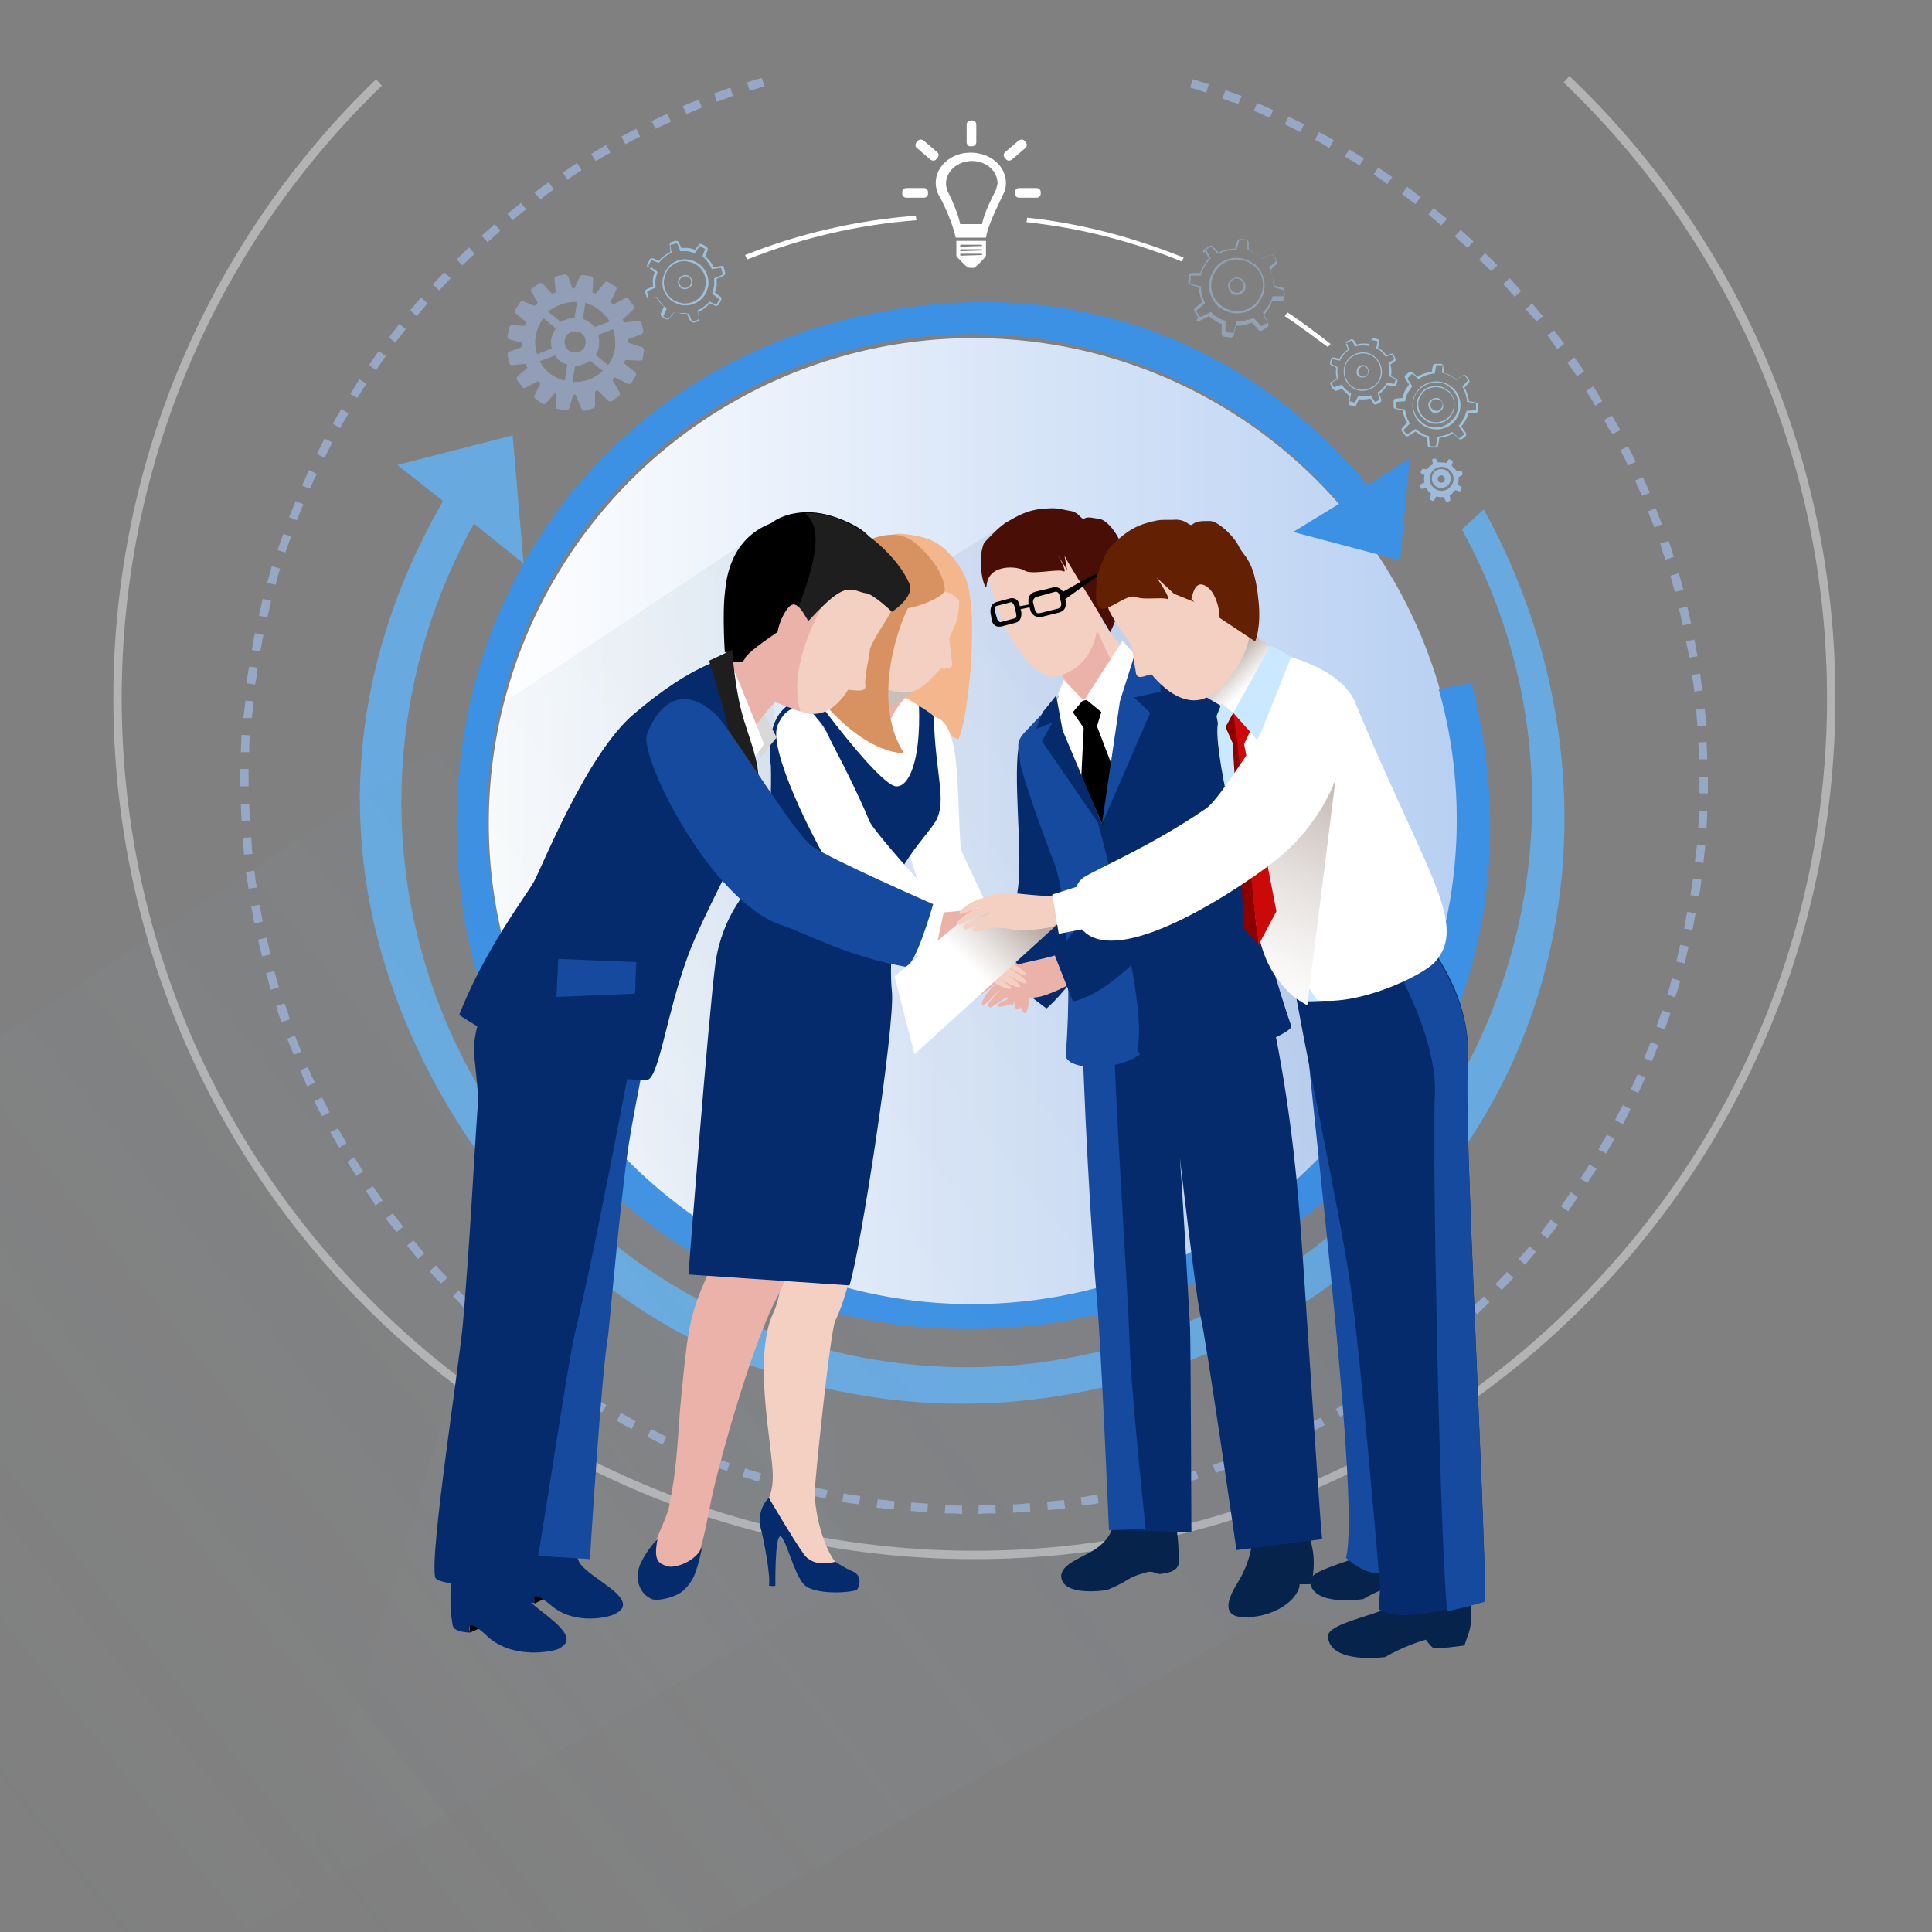 <?xml version="1.0" encoding="utf-8"?>
<!-- Generator: Adobe Illustrator 21.0.0, SVG Export Plug-In . SVG Version: 6.00 Build 0)  -->
<svg version="1.1" id="Layer_1" xmlns="http://www.w3.org/2000/svg" xmlns:xlink="http://www.w3.org/1999/xlink" x="0px" y="0px"
	 viewBox="0 0 300 300" style="enable-background:new 0 0 300 300;" xml:space="preserve">
<rect x="0" y="0" width="300" height="300" fill="#808080" stroke="none"/>
<style type="text/css">
	.st0{fill:url(#SVGID_1_);}
	.st1{opacity:0.77;fill:#9EB5DB;enable-background:new    ;}
	.st2{opacity:0.4;fill:#FFFFFF;enable-background:new    ;}
	.st3{opacity:0.59;fill:#9EBBDB;enable-background:new    ;}
	.st4{opacity:0.59;fill:#9EB4DB;enable-background:new    ;}
	.st5{fill:#9EC0DB;}
	.st6{fill:#9EC4DB;}
	.st7{fill:#9EBBDB;}
	.st8{fill:#3C91E5;}
	.st9{fill:#68AAE0;}
	.st10{opacity:0.1;fill:url(#SVGID_2_);}
	.st11{opacity:0.1;fill:url(#SVGID_3_);}
	.st12{fill:#062B6D;}
	.st13{fill:#06234C;}
	.st14{fill:#154A9E;}
	.st15{fill:#F4D0C3;}
	.st16{fill:#EAB2A9;}
	.st17{fill:#490F07;}
	.st18{fill:#FFFFFF;}
	.st19{fill:#F4B68C;}
	.st20{fill:url(#SVGID_4_);}
	.st21{fill:#D89261;}
	.st22{fill:#1E1E1E;}
	.st23{fill:#D8D8D8;}
	.st24{fill:url(#SVGID_5_);}
	.st25{fill:#CAE8FF;}
	.st26{fill:url(#SVGID_6_);}
	.st27{fill:#632002;}
	.st28{fill:url(#SVGID_7_);}
	.st29{fill:#CC0909;}
	.st30{fill:#8E0000;}
</style>
<g>
	
		<linearGradient id="SVGID_1_" gradientUnits="userSpaceOnUse" x1="75.9" y1="172.2" x2="226.5" y2="172.2" gradientTransform="matrix(1 0 0 -1 0 300)">
		<stop  offset="0" style="stop-color:#FFFFFF"/>
		<stop  offset="1" style="stop-color:#B8D0F2"/>
	</linearGradient>
	<circle class="st0" cx="151.2" cy="127.8" r="75.3"/>
	<path class="st1" d="M152,233.7c0.9,0,1.8,0,2.6,0l0,0v1.3c-0.9,0-1.8,0-2.7,0.1l0,0L152,233.7L152,233.7z M146.7,235l0.1-1.3
		c0.9,0,1.8,0.1,2.6,0.1l0,0v1.3C148.5,235,147.6,235,146.7,235L146.7,235z M157.3,233.6c0.9,0,1.8-0.1,2.6-0.2l0,0l0.1,1.3
		c-0.9,0.1-1.8,0.1-2.7,0.2l0,0L157.3,233.6L157.3,233.6z M141.4,234.6l0.1-1.3c0.9,0.1,1.8,0.1,2.6,0.2l0,0l-0.1,1.3
		C143.2,234.8,142.3,234.7,141.4,234.6L141.4,234.6z M162.6,233.2c0.9-0.1,1.8-0.2,2.6-0.3l0,0l0.2,1.3c-0.9,0.1-1.8,0.2-2.7,0.3
		l0,0L162.6,233.2L162.6,233.2z M136.1,234.1l0.2-1.3c0.9,0.1,1.7,0.2,2.6,0.3l0,0l-0.1,1.3C137.9,234.3,137,234.2,136.1,234.1
		L136.1,234.1z M167.8,232.5c0.9-0.1,1.7-0.3,2.6-0.4l0,0l0,0l0.2,1.3c-0.9,0.2-1.8,0.3-2.6,0.4l0,0L167.8,232.5L167.8,232.5z
		 M130.8,233.2l0.2-1.3c0.9,0.2,1.7,0.3,2.6,0.4l0,0l-0.2,1.3C132.6,233.5,131.7,233.4,130.8,233.2L130.8,233.2z M173,231.6
		c0.9-0.2,1.7-0.3,2.6-0.5l0,0l0,0l0.3,1.3c-0.9,0.2-1.7,0.4-2.6,0.5l0,0L173,231.6L173,231.6z M125.6,232.1l0.3-1.3
		c0.9,0.2,1.7,0.4,2.6,0.6l0,0l0,0l-0.3,1.3C127.3,232.5,126.5,232.3,125.6,232.1L125.6,232.1z M133.7,232.4L133.7,232.4
		L133.7,232.4L133.7,232.4L133.7,232.4z M178.2,230.5c0.9-0.2,1.7-0.4,2.6-0.7l0,0l0.3,1.3c-0.9,0.2-1.7,0.5-2.6,0.7l0,0
		L178.2,230.5L178.2,230.5z M120.4,230.8l0.4-1.3c0.8,0.2,1.7,0.5,2.5,0.7l0,0l-0.3,1.3C122.1,231.3,121.3,231.1,120.4,230.8
		L120.4,230.8z M183.2,229.1c0.8-0.3,1.7-0.5,2.5-0.8l0,0l0,0l0.4,1.3c-0.8,0.3-1.7,0.5-2.5,0.8l0,0L183.2,229.1L183.2,229.1z
		 M115.3,229.3l0.4-1.3c0.8,0.3,1.7,0.5,2.5,0.8l0,0l-0.4,1.3C117,229.8,116.2,229.5,115.3,229.3L115.3,229.3z M118.3,228.8
		L118.3,228.8L118.3,228.8L118.3,228.8L118.3,228.8z M188.3,227.5c0.8-0.3,1.7-0.6,2.5-0.9l0,0l0,0l0.5,1.2
		c-0.8,0.3-1.7,0.6-2.5,0.9l0,0L188.3,227.5L188.3,227.5z M110.3,227.5l0.5-1.2c0.8,0.3,1.6,0.6,2.5,0.9l0,0l-0.4,1.2
		C111.9,228.1,111.1,227.8,110.3,227.5L110.3,227.5z M113.2,227.1L113.2,227.1L113.2,227.1L113.2,227.1L113.2,227.1z M193.2,225.7
		c0.8-0.3,1.6-0.7,2.4-1l0,0l0,0l0.5,1.2c-0.8,0.4-1.6,0.7-2.5,1l0,0L193.2,225.7L193.2,225.7z M105.3,225.4l0.5-1.2
		c0.8,0.4,1.6,0.7,2.4,1l0,0l-0.5,1.2C107,226.1,106.1,225.8,105.3,225.4L105.3,225.4z M198,223.6c0.8-0.4,1.6-0.7,2.4-1.1l0,0
		l0.6,1.2c-0.8,0.4-1.6,0.8-2.4,1.1l0,0L198,223.6L198,223.6z M100.5,223.1l0.6-1.2c0.8,0.4,1.6,0.8,2.4,1.2l0,0l-0.6,1.2
		C102.1,223.9,101.3,223.5,100.5,223.1L100.5,223.1z M202.8,221.3c0.8-0.4,1.6-0.8,2.3-1.2l0,0l0.6,1.2c-0.8,0.4-1.6,0.8-2.4,1.2
		l0,0L202.8,221.3L202.8,221.3z M95.8,220.6l0.6-1.2c0.8,0.4,1.5,0.8,2.3,1.3l0,0l0,0l-0.6,1.2C97.3,221.5,96.5,221.1,95.8,220.6
		L95.8,220.6z M205.1,220.1L205.1,220.1L205.1,220.1L205.1,220.1L205.1,220.1L205.1,220.1z M207.4,218.8c0.8-0.4,1.5-0.9,2.3-1.3
		l0,0l0.7,1.1c-0.8,0.5-1.5,0.9-2.3,1.4l0,0L207.4,218.8L207.4,218.8z M91.2,217.9l0.7-1.1c0.7,0.5,1.5,0.9,2.3,1.4l0,0l-0.7,1.1
		C92.7,218.9,91.9,218.4,91.2,217.9L91.2,217.9z M211.9,216.1c0.7-0.5,1.5-1,2.2-1.4l0,0l0,0l0.7,1.1c-0.7,0.5-1.5,1-2.2,1.5l0,0
		L211.9,216.1L211.9,216.1z M86.7,215l0.8-1.1c0.7,0.5,1.5,1,2.2,1.5l0,0l0,0l-0.7,1.1C88.2,216,87.4,215.5,86.7,215L86.7,215z
		 M216.2,213.1c0.7-0.5,1.4-1,2.1-1.5l0,0l0.8,1.1c-0.7,0.5-1.4,1.1-2.2,1.6l0,0L216.2,213.1L216.2,213.1z M82.4,211.9l0.8-1.1
		c0.7,0.5,1.4,1.1,2.1,1.6l0,0l0,0l-0.8,1.1C83.8,212.9,83.1,212.4,82.4,211.9L82.4,211.9z M218.4,211.6L218.4,211.6L218.4,211.6
		L218.4,211.6L218.4,211.6L218.4,211.6z M220.5,210c0.7-0.5,1.4-1.1,2.1-1.6l0,0l0.8,1c-0.7,0.6-1.4,1.1-2.1,1.7l0,0L220.5,210
		L220.5,210z M78.2,208.5l0.9-1c0.7,0.6,1.4,1.1,2,1.7l0,0l-0.8,1C79.6,209.7,78.9,209.1,78.2,208.5L78.2,208.5z M224.6,206.6
		c0.7-0.6,1.3-1.1,2-1.7l0,0l0,0l0.9,1c-0.7,0.6-1.3,1.2-2,1.8l0,0L224.6,206.6L224.6,206.6z M74.2,205l0.9-1c0.6,0.6,1.3,1.2,2,1.8
		l0,0l0,0l-0.9,1C75.5,206.2,74.8,205.6,74.2,205L74.2,205z M228.5,203.1c0.6-0.6,1.3-1.2,1.9-1.8l0,0l0.9,0.9
		c-0.6,0.6-1.3,1.2-1.9,1.9l0,0L228.5,203.1L228.5,203.1z M70.3,201.3l0.9-0.9c0.6,0.6,1.2,1.2,1.9,1.9l0,0l-0.9,1
		C71.6,202.6,71,201.9,70.3,201.3L70.3,201.3z M232.2,199.4c0.6-0.6,1.2-1.3,1.8-1.9l0,0l1,0.9c-0.6,0.7-1.2,1.3-1.8,1.9l0,0
		L232.2,199.4L232.2,199.4z M66.7,197.4l1-0.9c0.6,0.7,1.2,1.3,1.8,1.9l0,0l-1,0.9C67.9,198.7,67.3,198.1,66.7,197.4L66.7,197.4z
		 M235.8,195.5c0.6-0.7,1.2-1.3,1.7-2l0,0l0,0l1,0.9c-0.6,0.7-1.2,1.4-1.7,2l0,0L235.8,195.5L235.8,195.5z M63.2,193.4l1-0.8
		c0.6,0.7,1.1,1.3,1.7,2l0,0l-1,0.9C64.3,194.8,63.8,194.1,63.2,193.4L63.2,193.4z M239.2,191.5c0.5-0.7,1.1-1.4,1.6-2.1l0,0
		l1.1,0.8c-0.5,0.7-1.1,1.4-1.6,2.1l0,0L239.2,191.5L239.2,191.5z M59.9,189.2l1.1-0.8c0.5,0.7,1.1,1.4,1.6,2.1l0,0l-1,0.8
		C61,190.6,60.4,189.9,59.9,189.2L59.9,189.2z M242.4,187.3c0.5-0.7,1-1.4,1.5-2.2l0,0l1.1,0.8c-0.5,0.7-1,1.5-1.5,2.2l0,0
		L242.4,187.3L242.4,187.3z M56.8,184.9l1.1-0.7c0.5,0.7,1,1.4,1.5,2.2l0,0l-1.1,0.8C57.8,186.3,57.3,185.6,56.8,184.9L56.8,184.9z
		 M245.4,183c0.5-0.7,1-1.5,1.4-2.2l0,0l1.1,0.7c-0.5,0.8-1,1.5-1.4,2.2l0,0L245.4,183L245.4,183z M53.9,180.4l1.1-0.7
		c0.5,0.7,0.9,1.5,1.4,2.2l0,0l-1.1,0.7C54.9,181.9,54.4,181.1,53.9,180.4L53.9,180.4z M56.5,181.9L56.5,181.9L56.5,181.9
		L56.5,181.9L56.5,181.9z M248.2,178.5c0.4-0.8,0.9-1.5,1.3-2.3l0,0l1.2,0.6c-0.4,0.8-0.9,1.6-1.3,2.3l0,0L248.2,178.5L248.2,178.5z
		 M51.3,175.8l1.2-0.6c0.4,0.8,0.9,1.5,1.3,2.3l0,0l-1.1,0.7C52.1,177.3,51.7,176.5,51.3,175.8L51.3,175.8z M53.7,177.4L53.7,177.4
		L53.7,177.4L53.7,177.4L53.7,177.4z M250.8,173.9c0.4-0.8,0.8-1.6,1.2-2.3l0,0l0,0l1.2,0.6c-0.4,0.8-0.8,1.6-1.2,2.4l0,0
		L250.8,173.9L250.8,173.9z M48.8,171l1.2-0.6c0.4,0.8,0.8,1.6,1.2,2.3l0,0l-1.2,0.6C49.6,172.6,49.2,171.8,48.8,171L48.8,171z
		 M51.2,172.8L51.2,172.8L51.2,172.8L51.2,172.8L51.2,172.8z M253.2,169.2c0.4-0.8,0.7-1.6,1.1-2.4l0,0l0,0l1.2,0.5
		c-0.4,0.8-0.7,1.6-1.1,2.4l0,0L253.2,169.2L253.2,169.2z M46.6,166.2l1.2-0.5c0.3,0.8,0.7,1.6,1.1,2.4l0,0l0,0l-1.2,0.6
		C47.3,167.8,47,167,46.6,166.2L46.6,166.2z M255.3,164.3c0.3-0.8,0.7-1.6,1-2.5l0,0l1.2,0.5c-0.3,0.8-0.7,1.7-1,2.5l0,0
		L255.3,164.3L255.3,164.3z M44.6,161.3l1.2-0.5c0.3,0.8,0.6,1.6,1,2.5l0,0l0,0l-1.2,0.5C45.3,162.9,44.9,162.1,44.6,161.3
		L44.6,161.3z M257.2,159.4c0.3-0.8,0.6-1.7,0.9-2.5l0,0l0,0l1.3,0.4c-0.3,0.8-0.6,1.7-0.9,2.5l0,0L257.2,159.4L257.2,159.4z
		 M42.9,156.2l1.3-0.4c0.3,0.8,0.6,1.7,0.8,2.5l0,0l-1.3,0.4C43.4,157.9,43.1,157.1,42.9,156.2L42.9,156.2z M258.9,154.4
		c0.3-0.8,0.5-1.7,0.7-2.5l0,0l0,0l1.3,0.4c-0.2,0.9-0.5,1.7-0.8,2.6l0,0L258.9,154.4L258.9,154.4z M41.3,151.1l1.3-0.3
		c0.2,0.8,0.5,1.7,0.7,2.5l0,0l-1.3,0.4C41.8,152.8,41.6,152,41.3,151.1L41.3,151.1z M260.3,149.3c0.2-0.8,0.4-1.7,0.6-2.6l0,0
		l1.3,0.3c-0.2,0.9-0.4,1.7-0.6,2.6l0,0L260.3,149.3L260.3,149.3z M40.1,145.9l1.3-0.3c0.2,0.9,0.4,1.7,0.6,2.6l0,0l-1.3,0.3
		C40.5,147.7,40.2,146.8,40.1,145.9L40.1,145.9z M261.5,144.2c0.2-0.9,0.3-1.7,0.5-2.6l0,0l1.3,0.2c-0.2,0.9-0.3,1.8-0.5,2.6l0,0
		L261.5,144.2L261.5,144.2z M39,140.7l1.3-0.2c0.2,0.9,0.3,1.7,0.5,2.6l0,0l-1.3,0.3C39.3,142.5,39.2,141.6,39,140.7L39,140.7z
		 M262.5,139c0.1-0.9,0.3-1.7,0.4-2.6l0,0l1.3,0.2c-0.1,0.9-0.2,1.8-0.4,2.6l0,0L262.5,139L262.5,139z M38.2,135.4l1.3-0.2
		c0.1,0.9,0.2,1.7,0.4,2.6l0,0l-1.3,0.2C38.5,137.2,38.3,136.3,38.2,135.4L38.2,135.4z M263.2,133.8c0.1-0.9,0.2-1.7,0.3-2.6l0,0
		l1.3,0.1c-0.1,0.9-0.2,1.8-0.3,2.7l0,0L263.2,133.8L263.2,133.8z M37.7,130.1L39,130c0.1,0.9,0.1,1.8,0.2,2.6l0,0l-1.3,0.1
		C37.8,131.9,37.8,131,37.7,130.1L37.7,130.1z M39.3,132.6L39.3,132.6L39.3,132.6L39.3,132.6L39.3,132.6z M263.7,128.5
		c0.1-0.9,0.1-1.8,0.1-2.6l0,0l1.3,0.1c0,0.9-0.1,1.8-0.1,2.7l0,0L263.7,128.5L263.7,128.5z M37.4,124.8h1.3c0,0.9,0.1,1.8,0.1,2.6
		l0,0l-1.3,0.1C37.5,126.6,37.4,125.7,37.4,124.8L37.4,124.8z M263.9,123.2c0-0.7,0-1.4,0-2.1l0,0c0-0.2,0-0.4,0-0.5l0,0h1.3
		c0,0.2,0,0.4,0,0.5l0,0c0,0.7,0,1.4,0,2.1l0,0H263.9L263.9,123.2z M37.3,121.1c0-0.6,0-1.1,0-1.7l0,0h1.3c0,0.6,0,1.1,0,1.7l0,0
		c0,0.3,0,0.7,0,1l0,0h-1.3C37.4,121.8,37.3,121.5,37.3,121.1L37.3,121.1z M263.7,115.3l1.3-0.1c0,0.9,0.1,1.8,0.1,2.7l0,0h-1.3
		C263.8,117.1,263.8,116.2,263.7,115.3L263.7,115.3z M37.4,116.8c0-0.9,0.1-1.8,0.1-2.7l0,0l1.3,0.1c-0.1,0.9-0.1,1.8-0.1,2.6l0,0
		H37.4L37.4,116.8z M263.4,110.1l1.3-0.1c0.1,0.9,0.2,1.8,0.2,2.7l0,0l-1.3,0.1C263.5,111.8,263.4,110.9,263.4,110.1L263.4,110.1z
		 M37.8,111.5c0.1-0.9,0.2-1.8,0.3-2.7l0,0l1.3,0.1c-0.1,0.9-0.2,1.7-0.3,2.6l0,0H37.8L37.8,111.5z M263.4,110.1L263.4,110.1
		L263.4,110.1L263.4,110.1L263.4,110.1L263.4,110.1z M262.7,104.8l1.3-0.2c0.1,0.9,0.2,1.8,0.4,2.6l0,0l-1.3,0.2
		C263,106.6,262.9,105.7,262.7,104.8L262.7,104.8z M39.6,106.3l-1.3-0.2c0.1-0.9,0.2-1.8,0.4-2.6l0,0l1.3,0.2
		C39.9,104.6,39.8,105.5,39.6,106.3L39.6,106.3L39.6,106.3L39.6,106.3z M262.7,104.8L262.7,104.8L262.7,104.8L262.7,104.8
		L262.7,104.8L262.7,104.8z M261.8,99.6L261.8,99.6l1.3-0.3c0.2,0.9,0.3,1.7,0.5,2.6l0,0l-1.3,0.2C262.2,101.4,262,100.5,261.8,99.6
		L261.8,99.6z M39.1,100.9c0.2-0.9,0.3-1.8,0.5-2.6l0,0l1.3,0.3c-0.2,0.9-0.3,1.7-0.5,2.6l0,0l0,0L39.1,100.9L39.1,100.9z
		 M260.7,94.5l1.3-0.3c0.2,0.9,0.4,1.7,0.6,2.6l0,0l-1.3,0.3C261.1,96.2,260.9,95.3,260.7,94.5L260.7,94.5z M41.5,95.9l-1.3-0.3
		c0.2-0.9,0.4-1.7,0.6-2.6l0,0l1.3,0.3C41.9,94.2,41.7,95.1,41.5,95.9L41.5,95.9L41.5,95.9L41.5,95.9z M259.4,89.4l1.3-0.4
		c0.2,0.9,0.5,1.7,0.7,2.6l0,0l-1.3,0.3C259.8,91.1,259.6,90.2,259.4,89.4L259.4,89.4z M41.5,90.5c0.2-0.9,0.5-1.7,0.7-2.6l0,0
		l1.3,0.4c-0.3,0.8-0.5,1.7-0.7,2.5l0,0L41.5,90.5L41.5,90.5z M257.8,84.4l1.3-0.4c0.3,0.8,0.6,1.7,0.8,2.5l0,0l-1.3,0.4
		C258.3,86,258,85.2,257.8,84.4L257.8,84.4z M43.1,85.4c0.3-0.8,0.6-1.7,0.9-2.5l0,0l1.2,0.4c-0.3,0.8-0.6,1.7-0.9,2.5l0,0
		L43.1,85.4L43.1,85.4z M255.9,79.4l1.2-0.5c0.3,0.8,0.6,1.7,1,2.5l0,0l-1.2,0.5C256.6,81.1,256.2,80.3,255.9,79.4L255.9,79.4z
		 M44.9,80.3c0.3-0.8,0.7-1.7,1-2.5l0,0l1.2,0.5c-0.3,0.8-0.7,1.6-1,2.5l0,0L44.9,80.3L44.9,80.3z M253.9,74.6l1.2-0.5
		c0.4,0.8,0.7,1.6,1.1,2.4l0,0L255,77C254.6,76.2,254.2,75.4,253.9,74.6L253.9,74.6z M48.1,75.9l-1.2-0.5c0.4-0.8,0.7-1.6,1.1-2.4
		l0,0l1.2,0.6C48.8,74.3,48.5,75.1,48.1,75.9L48.1,75.9L48.1,75.9L48.1,75.9z M251.6,69.9L251.6,69.9l1.2-0.6
		c0.4,0.8,0.8,1.6,1.2,2.4l0,0l-1.2,0.6C252.4,71.4,252,70.6,251.6,69.9L251.6,69.9z M49.2,70.5c0.4-0.8,0.8-1.6,1.2-2.4l0,0
		l1.2,0.6c-0.4,0.8-0.8,1.6-1.2,2.4l0,0L49.2,70.5L49.2,70.5z M249.1,65.2l1.2-0.7c0.4,0.8,0.9,1.5,1.3,2.3l0,0l-1.2,0.6
		C249.9,66.8,249.5,66,249.1,65.2L249.1,65.2z M52.8,66.4L52.8,66.4L52.8,66.4L52.8,66.4L52.8,66.4L52.8,66.4z M51.7,65.8
		c0.4-0.8,0.9-1.6,1.3-2.3l0,0l1.1,0.7c-0.4,0.8-0.9,1.5-1.3,2.3l0,0L51.7,65.8L51.7,65.8z M249.1,65.2L249.1,65.2L249.1,65.2
		L249.1,65.2L249.1,65.2L249.1,65.2z M246.3,60.7l1.1-0.7c0.5,0.7,0.9,1.5,1.4,2.3l0,0l-1.1,0.7C247.3,62.2,246.8,61.5,246.3,60.7
		L246.3,60.7z M54.4,61.2c0.5-0.8,0.9-1.5,1.4-2.3l0,0l1.1,0.7c-0.5,0.7-1,1.5-1.4,2.2l0,0L54.4,61.2L54.4,61.2z M243.4,56.3
		l1.1-0.8c0.5,0.7,1,1.5,1.5,2.2l0,0l-1.1,0.7C244.4,57.8,243.9,57.1,243.4,56.3L243.4,56.3z M57.3,56.7c0.5-0.7,1-1.5,1.5-2.2l0,0
		l1.1,0.8c-0.5,0.7-1,1.4-1.5,2.2l0,0L57.3,56.7L57.3,56.7z M240.3,52.1l1-0.8c0.5,0.7,1.1,1.4,1.6,2.1l0,0l-1.1,0.8
		C241.3,53.5,240.8,52.8,240.3,52.1L240.3,52.1z M61.5,53.2L61.5,53.2L61.5,53.2L61.5,53.2L61.5,53.2L61.5,53.2z M60.4,52.4
		c0.5-0.7,1.1-1.4,1.6-2.1l0,0l1,0.8c-0.5,0.7-1.1,1.4-1.6,2.1l0,0L60.4,52.4L60.4,52.4z M236.9,48L236.9,48l1-0.9
		c0.6,0.7,1.1,1.4,1.7,2l0,0l-1,0.8C238.1,49.4,237.5,48.7,236.9,48L236.9,48z M64.7,49.1L64.7,49.1L64.7,49.1L64.7,49.1L64.7,49.1
		L64.7,49.1z M63.7,48.2c0.6-0.7,1.1-1.4,1.7-2l0,0l1,0.9c-0.6,0.7-1.1,1.3-1.7,2l0,0L63.7,48.2L63.7,48.2z M233.4,44.1l1-0.9
		c0.6,0.6,1.2,1.3,1.8,2l0,0l-1,0.9C234.6,45.4,234,44.7,233.4,44.1L233.4,44.1z M67.2,44.2c0.6-0.7,1.2-1.3,1.8-1.9l0,0l1,0.9
		c-0.6,0.6-1.2,1.3-1.8,1.9l0,0L67.2,44.2L67.2,44.2z M229.7,40.3l0.9-1c0.6,0.6,1.3,1.2,1.9,1.9l0,0l-0.9,0.9
		C231,41.6,230.4,41,229.7,40.3L229.7,40.3z M70.9,40.3c0.6-0.6,1.3-1.2,1.9-1.9l0,0l0.9,1c-0.6,0.6-1.3,1.2-1.9,1.8l0,0L70.9,40.3
		L70.9,40.3z M229.7,40.3L229.7,40.3L229.7,40.3L229.7,40.3L229.7,40.3L229.7,40.3z M225.9,36.7l0.9-1c0.7,0.6,1.3,1.2,2,1.8l0,0
		l-0.9,1C227.2,37.9,226.5,37.3,225.9,36.7L225.9,36.7z M75.7,37.6l-0.9-1c0.7-0.6,1.3-1.2,2-1.8l0,0l0.9,1
		C77,36.5,76.3,37.1,75.7,37.6L75.7,37.6L75.7,37.6L75.7,37.6z M221.8,33.3l0.8-1c0.7,0.6,1.4,1.1,2.1,1.7l0,0l-0.9,1
		C223.2,34.5,222.5,33.9,221.8,33.3L221.8,33.3z M79.7,34.2L79.7,34.2L79.7,34.2L79.7,34.2L79.7,34.2L79.7,34.2z M78.8,33.2
		c0.7-0.6,1.4-1.1,2.1-1.7l0,0l0.8,1c-0.7,0.5-1.4,1.1-2.1,1.7l0,0L78.8,33.2L78.8,33.2z M217.7,30.1l0.8-1.1
		c0.7,0.5,1.4,1.1,2.1,1.6l0,0l-0.8,1.1C219.1,31.2,218.4,30.7,217.7,30.1L217.7,30.1z M83,29.9c0.7-0.5,1.4-1.1,2.2-1.6l0,0
		l0.8,1.1c-0.7,0.5-1.4,1-2.1,1.6l0,0L83,29.9L83,29.9z M217.6,30.1C217.7,30.1,217.7,30.1,217.6,30.1L217.6,30.1L217.6,30.1
		L217.6,30.1L217.6,30.1z M213.3,27.1L214,26c0.7,0.5,1.5,1,2.2,1.5l0,0l-0.8,1.1C214.8,28.1,214.1,27.6,213.3,27.1L213.3,27.1z
		 M87.4,26.8c0.7-0.5,1.5-1,2.2-1.5l0,0l0.7,1.1c-0.7,0.5-1.5,1-2.2,1.5l0,0L87.4,26.8L87.4,26.8z M208.8,24.3l0.7-1.1
		c0.8,0.5,1.5,0.9,2.3,1.4l0,0l-0.7,1.1C210.4,25.2,209.6,24.8,208.8,24.3L208.8,24.3z M91.8,23.9c0.8-0.5,1.5-0.9,2.3-1.4l0,0
		l0.7,1.2c-0.8,0.4-1.5,0.9-2.3,1.3l0,0l0,0L91.8,23.9L91.8,23.9z M204.2,21.7l0.6-1.2c0.8,0.4,1.6,0.8,2.3,1.3l0,0l-0.7,1.2
		C205.8,22.6,205,22.1,204.2,21.7L204.2,21.7z M96.5,21.2c0.7-0.4,1.5-0.8,2.3-1.2l0,0l0.6,1.2c-0.8,0.4-1.6,0.8-2.3,1.2l0,0
		L96.5,21.2L96.5,21.2z M199.5,19.3l0.6-1.2c0.8,0.4,1.6,0.8,2.4,1.2l0,0l-0.6,1.2C201.1,20.1,200.3,19.7,199.5,19.3L199.5,19.3z
		 M101.2,18.8c0.8-0.4,1.6-0.8,2.4-1.1l0,0l0.6,1.2c-0.8,0.4-1.6,0.7-2.4,1.1l0,0L101.2,18.8L101.2,18.8z M199.5,19.3L199.5,19.3
		L199.5,19.3L199.5,19.3L199.5,19.3L199.5,19.3z M194.7,17.2L194.7,17.2l0.5-1.2c0.8,0.3,1.6,0.7,2.5,1.1l0,0l-0.5,1.2
		C196.3,17.9,195.5,17.5,194.7,17.2L194.7,17.2z M106,16.5c0.8-0.4,1.6-0.7,2.5-1l0,0l0.5,1.2c-0.8,0.3-1.6,0.7-2.4,1l0,0L106,16.5
		L106,16.5z M189.8,15.3l0.5-1.3c0.8,0.3,1.7,0.6,2.5,0.9l0,0l-0.5,1.2C191.4,15.9,190.6,15.6,189.8,15.3L189.8,15.3z M110.9,14.5
		c0.8-0.3,1.7-0.6,2.5-0.9l0,0l0.4,1.3c-0.8,0.3-1.6,0.6-2.5,0.9l0,0L110.9,14.5L110.9,14.5z M184.8,13.6l0.4-1.3
		c0.9,0.3,1.7,0.5,2.5,0.8l0,0l-0.4,1.3C186.5,14.1,185.6,13.8,184.8,13.6L184.8,13.6z M116,12.8c0.8-0.3,1.5-0.5,2.3-0.7l0,0
		l0.4,1.3c-0.8,0.2-1.5,0.5-2.3,0.7l0,0L116,12.8L116,12.8z"/>
	<path class="st2" d="M17.6,108.4c0-37.7,15.6-71.8,40.8-96.1l0,0l0.9,1c-24.9,24-40.4,57.7-40.4,95.1l0,0
		c0,36.6,14.8,69.6,38.8,93.6l0,0c24,24,57,38.8,93.6,38.8l0,0c36.6,0,69.7-14.8,93.6-38.8l0,0c24-24,38.8-57,38.8-93.6l0,0
		c0-37.6-15.7-71.5-40.9-95.6l0,0l0.9-1c25.5,24.3,41.3,58.6,41.3,96.6l0,0c0,73.8-59.9,133.7-133.7,133.7l0,0
		C77.4,242.1,17.6,182.2,17.6,108.4L17.6,108.4z"/>
	<path class="st3" d="M186,49.2l-0.5-0.8c-0.1-0.2-0.1-0.4,0-0.5l0,0l0.1-0.1l0,0l1.1-0.9c-0.3-0.7-0.5-1.5-0.6-2.3l0,0l-1.3-0.4
		c-0.1,0-0.1,0-0.1-0.1l0,0c-0.1-0.1-0.2-0.2-0.2-0.4l0,0l0.1-0.9c0-0.1,0-0.2,0.1-0.2l0,0c0.1-0.1,0.2-0.2,0.4-0.2l0,0h1.3
		c0.1-0.5,0.4-0.9,0.6-1.3l0,0c0.1-0.2,0.2-0.3,0.3-0.5l0,0c0.1-0.2,0.3-0.3,0.4-0.5l0,0l-0.6-1.1l0.1-0.1l0.1-0.1l0.7,1.3l-0.1,0.1
		c-0.2,0.2-0.3,0.4-0.5,0.6l0,0c-0.1,0.1-0.2,0.3-0.3,0.5l0,0c-0.3,0.4-0.5,0.9-0.6,1.4l0,0v0.1h-0.1H185c-0.1,0-0.1,0-0.1,0.1l0,0
		c0,0,0,0,0,0.1l0,0l-0.1,1c0,0,0,0.1,0.1,0.1l0,0c0,0,0,0,0.1,0l0,0l1.5,0.4v0.1c0,0.8,0.2,1.7,0.6,2.4l0,0v0.1l-0.1,0.1l-1.2,1
		l0,0c0,0.1,0,0.1,0,0.2l0,0l0.5,0.8l0,0l0,0c0,0,0.1,0,0.2,0l0,0l1.4-0.7l0.1-0.1l0.1,0.1c0.2,0.2,0.4,0.3,0.5,0.5l0,0
		c0.1,0.1,0.3,0.2,0.5,0.3l0,0c0.3,0.2,0.7,0.4,1.1,0.5l0,0h0.1v0.1l0,0v1.6c0,0.1,0,0.1,0.1,0.1l0,0c0,0,0,0,0.1,0l0,0l1,0.1
		c0,0,0.1,0,0.1-0.1l0,0c0,0,0,0,0-0.1l0,0l0.4-1.6h0.1c0.9,0,1.7-0.2,2.5-0.5l0,0h0.1l0.1,0.1l1,1.1l0,0c0.1,0,0.1,0,0.2,0l0,0
		l0.8-0.5l0,0l0,0c0,0,0-0.1,0-0.2l0,0l-0.7-1.4l0.1-0.1c0.2-0.2,0.4-0.4,0.6-0.7l0,0c0.1-0.1,0.2-0.3,0.3-0.5l0,0
		c0.2-0.4,0.4-0.7,0.5-1.1l0,0V46h1.6c0.1,0,0.1,0,0.1-0.1l0,0c0,0,0,0,0-0.1l0,0l0.1-1c0,0,0-0.1-0.1-0.1l0,0c0,0,0,0-0.1,0l0,0
		l-1.5-0.4v-0.1c0-0.9-0.2-1.8-0.6-2.6l0,0v-0.1l0.1-0.1l1-0.9l0,0l0,0c0-0.1,0-0.1,0-0.2l0,0l-0.6-0.8l0,0l0,0c0,0-0.1,0-0.2,0l0,0
		l-1.3,0.7l-0.1-0.1c-0.2-0.2-0.4-0.4-0.6-0.5l0,0c-0.2-0.1-0.3-0.2-0.5-0.3l0,0c-0.4-0.2-0.7-0.4-1.1-0.5l0,0h-0.1v-0.1v-1.3
		c0-0.1,0-0.1-0.1-0.1l0,0c0,0,0,0-0.1,0l0,0l-1-0.1c0,0-0.1,0-0.1,0.1l0,0c0,0,0,0,0,0.1l0,0l-0.4,1.4h-0.1c-0.9,0-1.9,0.2-2.7,0.6
		l0,0h-0.1l-0.1-0.1l-0.9-1l0,0c-0.1,0-0.1,0-0.2,0l0,0l-0.8,0.6l0,0c0,0,0,0.1,0,0.2l0,0l-0.1,0.1l-0.1,0.1c-0.1-0.2-0.1-0.3,0-0.5
		l0,0l0.1-0.1l0,0l0.8-0.5c0.2-0.1,0.4-0.1,0.5,0l0,0c0,0,0,0,0.1,0.1l0,0l0.8,0.9c0.8-0.4,1.7-0.6,2.6-0.6l0,0l0.3-1.1
		c0-0.1,0.1-0.1,0.1-0.2l0,0c0.1-0.1,0.3-0.2,0.4-0.2l0,0l0.9,0.1c0.1,0,0.2,0,0.2,0.1l0,0c0.1,0.1,0.2,0.2,0.2,0.4l0,0v1.2
		c0.4,0.1,0.7,0.3,1.1,0.5l0,0c0.2,0.1,0.3,0.2,0.5,0.3l0,0c0.2,0.1,0.4,0.3,0.5,0.5l0,0l1.1-0.6c0.2-0.1,0.3-0.1,0.5,0l0,0l0.1,0.1
		l0,0l0.5,0.8c0.1,0.2,0.1,0.4,0,0.5l0,0c0,0,0,0-0.1,0.1l0,0l-0.9,0.9c0.4,0.8,0.6,1.7,0.6,2.6l0,0l1.3,0.4c0.1,0,0.1,0,0.2,0.1
		l0,0c0.1,0.1,0.2,0.3,0.2,0.4l0,0l-0.1,0.9c0,0.1,0,0.1-0.1,0.2l0,0c-0.1,0.1-0.2,0.2-0.4,0.2l0,0h-1.4c-0.1,0.4-0.3,0.7-0.5,1.1
		l0,0c-0.1,0.2-0.2,0.3-0.3,0.5l0,0c-0.2,0.2-0.3,0.4-0.5,0.6l0,0l0.7,1.2c0.1,0.2,0.1,0.3,0,0.5l0,0l-0.1,0.1l0,0l-0.8,0.5
		c-0.2,0.1-0.4,0.1-0.5,0l0,0c0,0,0,0-0.1-0.1l0,0l-1-1.1c-0.8,0.3-1.6,0.5-2.5,0.5l0,0l-0.3,1.4c0,0,0,0.1-0.1,0.2l0,0
		c-0.1,0.1-0.2,0.2-0.4,0.2l0,0l-1-0.1c-0.1,0-0.1,0-0.2-0.1l0,0c-0.1-0.1-0.2-0.2-0.2-0.4l0,0v-1.5c-0.4-0.1-0.7-0.3-1-0.5l0,0
		c-0.2-0.1-0.3-0.2-0.5-0.3l0,0c-0.2-0.1-0.3-0.3-0.5-0.4l0,0l-1.4,0.7c-0.2,0.1-0.3,0.1-0.5,0l0,0C186,49.3,186,49.3,186,49.2
		L186,49.2z M188.4,42.1c0.1-0.1,0.2-0.2,0.2-0.4l0,0c1.3-1.7,3.8-2.2,5.7-1l0,0c0.1,0.1,0.2,0.2,0.4,0.2l0,0c1.7,1.3,2.2,3.8,1,5.7
		l0,0c-0.1,0.1-0.2,0.2-0.2,0.4l0,0c-1.3,1.7-3.8,2.2-5.7,1l0,0c-0.1-0.1-0.2-0.2-0.4-0.2l0,0C187.7,46.4,187.2,44,188.4,42.1
		L188.4,42.1z M194.2,40.9c-1.8-1.1-4.1-0.7-5.3,1l0,0c-0.1,0.1-0.2,0.2-0.2,0.3l0,0c-1.1,1.8-0.7,4.1,1,5.3l0,0
		c0.1,0.1,0.2,0.2,0.3,0.2l0,0c1.8,1.1,4.1,0.7,5.3-1l0,0c0.1-0.1,0.2-0.2,0.2-0.3l0,0c1.1-1.8,0.7-4.1-1-5.3l0,0
		C194.4,41.1,194.3,41,194.2,40.9L194.2,40.9l0.1-0.1L194.2,40.9L194.2,40.9z M190.9,43.7c0,0,0-0.1,0.1-0.1l0,0
		c0.4-0.5,1.2-0.7,1.8-0.3l0,0l0,0c0,0,0.1,0,0.1,0.1l0,0c0.5,0.4,0.7,1.2,0.3,1.8l0,0l-0.1,0.1l0,0c-0.4,0.5-1.2,0.7-1.8,0.3l0,0
		l-0.1-0.1l0,0C190.7,45,190.5,44.2,190.9,43.7L190.9,43.7z M192.6,43.4c-0.5-0.3-1.1-0.2-1.4,0.3l0,0c0,0,0,0.1-0.1,0.1l0,0
		c-0.3,0.5-0.2,1.1,0.3,1.4l0,0c0,0,0.1,0,0.1,0.1l0,0c0.5,0.3,1.1,0.2,1.4-0.3l0,0c0,0,0-0.1,0.1-0.1l0,0
		C193.3,44.5,193.1,43.8,192.6,43.4L192.6,43.4C192.7,43.5,192.6,43.5,192.6,43.4L192.6,43.4l0.1-0.1L192.6,43.4L192.6,43.4z"/>
	<path class="st4" d="M78.8,52.2c0,0.2,0.1,0.4,0.3,0.5l1.9,0.5c0,0.2,0,0.5,0,0.7l-1.9,0.7c-0.2,0.1-0.3,0.3-0.3,0.5l0.3,1.3
		c0,0.2,0.2,0.3,0.5,0.3l2-0.2c0.1,0.2,0.2,0.4,0.3,0.6l-1.5,1.3c-0.2,0.2-0.2,0.4-0.1,0.6l0.8,1.1c0.1,0.2,0.3,0.2,0.5,0.1l1.9-1
		c0.1,0.1,0.3,0.2,0.4,0.4L83,61.4c-0.1,0.2,0,0.4,0.1,0.5l1.1,0.8c0.2,0.1,0.4,0.1,0.6-0.1l1.5-1.7l0,0h0.1l-0.1,2.2
		c0,0.2,0.1,0.4,0.3,0.4l1.3,0.2c0.2,0,0.4-0.1,0.5-0.3l0.6-2.1c0.1,0,0.3,0,0.4,0c0,0,0,0,0,0.1l0.9,2.1c0.1,0.2,0.3,0.3,0.5,0.3
		l1.3-0.4c0.2,0,0.3-0.3,0.3-0.5l0-2.1c0.1-0.1,0.3-0.1,0.4-0.2l0,0l1.6,1.6c0.2,0.2,0.4,0.2,0.6,0.1l1.1-0.8
		c0.2-0.1,0.2-0.4,0.1-0.6L95.1,59c0.1-0.1,0.2-0.3,0.4-0.4l0,0l2,1c0.2,0.1,0.4,0,0.5-0.1l0.7-1.1c0.1-0.2,0.1-0.4-0.1-0.6
		l-1.7-1.4l0,0c0.1-0.2,0.1-0.3,0.2-0.5l0,0l2.3,0.1c0.2,0,0.4-0.1,0.4-0.3l0.2-1.3c0-0.2-0.1-0.4-0.3-0.5l-2.2-0.7l0,0
		c0-0.2,0-0.3,0-0.5l0,0l2.1-0.8c0.2-0.1,0.3-0.3,0.3-0.5l-0.3-1.3c0-0.2-0.2-0.3-0.5-0.3l-2.2,0.3c-0.1-0.2-0.1-0.3-0.2-0.5
		l1.6-1.5c0.2-0.2,0.2-0.4,0.1-0.6l-0.8-1.1c-0.1-0.2-0.3-0.2-0.5-0.1l-1.9,1c-0.1-0.1-0.2-0.2-0.4-0.4l0.9-1.9
		c0.1-0.2,0-0.4-0.1-0.5l-1.2-0.7c-0.2-0.1-0.4-0.1-0.5,0.1l-1.4,1.7c-0.2-0.1-0.4-0.1-0.5-0.2l0.1-2.1c0-0.2-0.1-0.4-0.3-0.4
		l-1.3-0.2c-0.2,0-0.4,0.1-0.5,0.3l-0.8,1.8c-0.1,0-0.2,0-0.3,0l-0.7-1.9c-0.1-0.2-0.3-0.3-0.5-0.3l-1.3,0.3c-0.2,0-0.3,0.2-0.3,0.5
		l0.2,2c-0.2,0.1-0.4,0.2-0.6,0.2l-1.4-1.5c-0.2-0.2-0.4-0.2-0.6-0.1l-1.1,0.8c-0.2,0.1-0.2,0.4-0.1,0.5l1,1.7
		c-0.2,0.2-0.3,0.3-0.5,0.5l-1.7-0.7c-0.2-0.1-0.4,0-0.5,0.1L80,48.1c-0.1,0.2-0.1,0.4,0.1,0.6l1.6,1.3c-0.1,0.2-0.2,0.4-0.2,0.6
		l-2-0.1c-0.2,0-0.4,0.2-0.4,0.3L78.8,52.2z M89.6,46.9l-0.4,2.5c-0.8,0-1.5,0.2-2.1,0.6l-2-1.6C86.4,47.4,88,46.8,89.6,46.9z
		 M94.7,49.9l-2.4,0.9c-0.4-0.6-1.1-1-1.8-1.3l0.4-2.5C92.5,47.5,93.8,48.6,94.7,49.9z M88.9,59.3l0.4-2.5c0.8,0,1.6-0.3,2.3-0.8
		l2,1.6C92.3,58.8,90.7,59.4,88.9,59.3z M83.8,56.1l2.4-0.9c0.4,0.7,1.1,1.2,1.9,1.4l-0.4,2.5C86,58.7,84.6,57.6,83.8,56.1z
		 M85.7,54.1L83.4,55c-0.3-0.9-0.4-1.9-0.2-2.8c0.2-1.1,0.6-2,1.2-2.8l1.9,1.6c-0.3,0.5-0.6,1-0.7,1.6C85.5,53,85.5,53.6,85.7,54.1z
		 M87.7,52.8c0.1-0.9,1-1.5,1.9-1.3c0.9,0.1,1.5,1,1.3,1.9c-0.1,0.9-1,1.5-1.9,1.3C88.1,54.6,87.5,53.7,87.7,52.8z M92.9,52l2.3-0.9
		c0.3,0.9,0.4,2,0.3,3c-0.2,1-0.5,1.9-1.1,2.6l-1.9-1.6c0.3-0.4,0.5-0.9,0.5-1.4C93.1,53.1,93,52.5,92.9,52z"/>
	<path class="st5" d="M103.5,49.6l-0.7-0.4c-0.1-0.1-0.2-0.2-0.2-0.4l0,0v-0.1l0,0l0.5-1.1c-0.5-0.4-0.9-0.9-1.2-1.5l0,0l-1.1,0.2
		h-0.1l0,0c-0.1,0-0.2-0.1-0.3-0.2l0,0l-0.2-0.7c0-0.1,0-0.1,0-0.2l0,0c0-0.1,0.1-0.2,0.2-0.3l0,0l1-0.4c0-0.4-0.1-0.8,0-1.2l0,0
		c0-0.2,0-0.3,0.1-0.5l0,0c0-0.2,0.1-0.4,0.2-0.5l0,0l-0.8-0.6l0.1-0.1l0.1-0.1l1,0.7v0.1c-0.1,0.2-0.1,0.4-0.2,0.6l0,0
		c0,0.1-0.1,0.3-0.1,0.5l0,0c-0.1,0.4,0,0.8,0,1.2l0,0v0.1h-0.1l-1.1,0.5l-0.1,0.1l0,0c0,0,0,0,0,0.1l0,0l0.2,0.8c0,0,0,0.1,0.1,0.1
		l0,0c0,0,0,0,0.1,0l0,0l1.2-0.2v0.1c0.3,0.6,0.7,1.1,1.3,1.6l0,0l0.1,0.1V48l-0.5,1.1l0,0c0,0.1,0,0.1,0.1,0.1l0,0l0.7,0.4l0,0l0,0
		c0,0,0.1,0,0.1-0.1l0,0l0.8-1v-0.1h0.1c0.2,0.1,0.4,0.1,0.6,0.2l0,0c0.1,0,0.3,0.1,0.5,0.1l0,0c0.3,0,0.7,0,1,0l0,0h0.1v0.1l0,0
		l0.5,1.2l0.1,0.1l0,0c0,0,0,0,0.1,0l0,0l0.8-0.2c0,0,0.1,0,0.1-0.1l0,0c0,0,0,0,0-0.1l0,0l-0.2-1.3h0.1c0.7-0.3,1.2-0.7,1.7-1.3
		l0,0l-0.2-0.3h0.1l1.1,0.5l0,0c0.1,0,0.1,0,0.1-0.1l0,0l0.4-0.7l0,0l0,0c0,0,0-0.1-0.1-0.1l0,0l-1-0.8v-0.1
		c0.1-0.2,0.2-0.5,0.2-0.7l0,0c0-0.2,0.1-0.3,0.1-0.5l0,0c0-0.3,0-0.7,0-1l0,0v-0.1l1.2-0.5l0.1-0.1l0,0c0,0,0,0,0-0.1l0,0l-0.2-0.8
		c0,0,0-0.1-0.1-0.1l0,0c0,0,0,0-0.1,0l0,0l-1.3,0.2v-0.1c-0.3-0.7-0.8-1.3-1.3-1.8l0,0l-0.1-0.1v-0.1l0.4-1l0,0l0,0
		c0-0.1,0-0.1-0.1-0.1l0,0l-0.7-0.4l0,0l0,0c0,0-0.1,0-0.1,0.1l0,0l-0.7,1h-0.1c-0.2-0.1-0.4-0.1-0.6-0.2l0,0
		c-0.2,0-0.3-0.1-0.5-0.1l0,0c-0.3,0-0.7,0-1,0l0,0h-0.1v-0.1l-0.4-1l-0.1-0.1l0,0c0,0,0,0-0.1,0l0,0l-0.8,0.2c0,0-0.1,0-0.1,0.1
		l0,0c0,0,0,0,0,0.1l0,0l0.2,1.1h-0.1c-0.7,0.3-1.3,0.8-1.8,1.4l0,0l-0.1,0.1h-0.1l-1-0.4l0,0c-0.1,0-0.1,0-0.1,0.1l0,0l-0.4,0.7
		l0,0c0,0,0,0.1,0.1,0.1l0,0l-0.1,0.1l-0.1,0.1c-0.1-0.1-0.2-0.2-0.1-0.4l0,0V41l0,0l0.4-0.7c0.1-0.2,0.2-0.2,0.4-0.2l0,0
		c0,0,0,0,0.1,0l0,0l0.9,0.4c0.5-0.6,1.1-1,1.8-1.4l0,0l-0.1-1c0-0.1,0-0.1,0-0.2l0,0c0-0.1,0.1-0.2,0.2-0.3l0,0l0.7-0.2
		c0.1,0,0.1,0,0.2,0l0,0c0.1,0,0.2,0.1,0.3,0.2l0,0l0.4,0.9c0.3,0,0.7,0,1,0l0,0c0.2,0,0.3,0,0.5,0.1l0,0c0.2,0,0.4,0.1,0.6,0.2l0,0
		l0.6-0.8c0.1-0.1,0.2-0.2,0.4-0.1l0,0h0.1l0,0l0.7,0.4c0.1,0.1,0.2,0.2,0.2,0.4l0,0c0,0,0,0,0,0.1l0,0l-0.4,1c0.6,0.5,1,1,1.3,1.7
		l0,0l1.1-0.2c0.1,0,0.1,0,0.2,0l0,0c0.1,0,0.2,0.1,0.3,0.2l0,0l0.2,0.8c0,0.1,0,0.1,0,0.2l0,0c0,0.1-0.1,0.2-0.2,0.3l0,0l-1.1,0.5
		c0,0.3,0,0.7,0,1l0,0c0,0.2-0.1,0.3-0.1,0.5l0,0c-0.1,0.2-0.1,0.4-0.2,0.6l0,0l0.9,0.7c0.1,0.1,0.2,0.2,0.1,0.4l0,0v0.1l0,0
		l-0.4,0.7c-0.1,0.1-0.2,0.2-0.4,0.2l0,0c0,0,0,0-0.1,0l0,0L110,47c-0.5,0.5-1,0.9-1.7,1.2l0,0l0.2,1.1v0.1l0,0
		c0,0.1-0.1,0.2-0.2,0.3l0,0l-0.7,0.2c-0.1,0-0.1,0-0.2,0l0,0c-0.1,0-0.2-0.1-0.3-0.2l0,0l-0.5-1.1c-0.3,0-0.6,0-0.9,0l0,0
		c-0.2,0-0.3,0-0.5-0.1l0,0c-0.2,0-0.4-0.1-0.5-0.1l0,0l-0.8,1C103.8,49.5,103.7,49.6,103.5,49.6L103.5,49.6
		C103.6,49.6,103.6,49.6,103.5,49.6L103.5,49.6z M102.9,43.4c0-0.1,0-0.2,0.1-0.4l0,0c0.4-1.8,2.1-3,3.9-2.7l0,0
		c0.1,0,0.2,0,0.4,0.1l0,0c1.7,0.4,2.9,2.1,2.7,3.9l0,0c0,0.1,0,0.2-0.1,0.4l0,0c-0.4,1.8-2.1,2.9-3.9,2.7l0,0c-0.1,0-0.2,0-0.4-0.1
		l0,0C103.8,46.9,102.6,45.2,102.9,43.4L102.9,43.4z M103.2,43.1c0,0.1,0,0.2-0.1,0.3l0,0c-0.2,1.7,0.9,3.3,2.5,3.6l0,0
		c0.1,0,0.2,0,0.3,0.1l0,0c1.7,0.2,3.3-0.9,3.6-2.5l0,0c0-0.1,0-0.2,0.1-0.3l0,0c0.2-1.7-0.9-3.3-2.5-3.6l0,0c-0.1,0-0.2,0-0.3-0.1
		l0,0C105.1,40.3,103.5,41.5,103.2,43.1L103.2,43.1z M105.3,43.7v-0.1l0,0c0.1-0.6,0.7-0.9,1.2-0.9l0,0h0.1l0,0
		c0.6,0.1,0.9,0.7,0.9,1.2l0,0V44l0,0c-0.1,0.6-0.7,0.9-1.2,0.9l0,0h-0.1l0,0C105.6,44.8,105.2,44.3,105.3,43.7L105.3,43.7z
		 M105.5,43.6C105.5,43.7,105.5,43.7,105.5,43.6L105.5,43.6c-0.1,0.5,0.2,1,0.7,1.1l0,0h0.1l0,0c0.5,0.1,0.9-0.3,1-0.7l0,0v-0.1l0,0
		c0.1-0.5-0.2-0.9-0.7-1l0,0h-0.1l0,0C106,42.9,105.6,43.2,105.5,43.6L105.5,43.6z"/>
	<g>
		<path class="st6" d="M218.2,67.6l-0.5-0.6l0,0c-0.1-0.1-0.1-0.4,0-0.5l0,0l0.8-0.9c-0.4-0.6-0.6-1.2-0.7-1.9l0,0l-1.1-0.2
			c-0.1,0-0.2-0.1-0.2-0.1l0,0c-0.1-0.1-0.1-0.2-0.1-0.3l0,0v-0.8c0-0.1,0-0.2,0.1-0.3l0,0c0.1-0.1,0.1-0.1,0.2-0.1l0,0l1.1-0.1
			c0.1-0.4,0.2-0.8,0.4-1.2l0,0c0.2-0.3,0.4-0.6,0.6-0.9l0,0l-0.6-0.9l0.1-0.1l-0.1,0.1c-0.1-0.2-0.1-0.4,0-0.5l0,0l0,0l0,0l0.6-0.5
			l0,0l0,0l0,0l0,0l0,0l0,0c0.1-0.1,0.4-0.1,0.5,0l0,0l0.8,0.7c0.7-0.4,1.4-0.7,2.2-0.7l0,0l0.2-1c0-0.1,0.1-0.2,0.1-0.2l0,0
			c0.1-0.1,0.2-0.1,0.3-0.1l0,0h0.8c0.1,0,0.2,0,0.3,0.1l0,0c0.1,0.1,0.1,0.2,0.1,0.2l0,0l0.1,1.1c0.3,0.1,0.7,0.2,1,0.4l0,0
			c0.3,0.2,0.7,0.4,1,0.6l0,0l0.9-0.6c0.2-0.1,0.4-0.1,0.5,0l0,0l0,0l0,0l0.5,0.6l0,0c0.1,0.1,0.1,0.4,0,0.5l0,0l-0.7,0.8
			c0.4,0.7,0.6,1.4,0.7,2.1l0,0l1.1,0.2c0.1,0,0.2,0.1,0.2,0.1l0,0c0.1,0.1,0.1,0.2,0.1,0.3l0,0v0.8c0,0.1,0,0.2-0.1,0.3l0,0
			c-0.1,0.1-0.1,0.1-0.2,0.1l0,0l-1.2,0.1c-0.1,0.3-0.2,0.7-0.4,1l0,0c-0.2,0.4-0.4,0.7-0.7,1l0,0l0.7,1c0.1,0.2,0.1,0.4,0,0.5l0,0
			l0,0l0,0l-0.6,0.5l0,0l0,0h-0.1l0,0c-0.1,0.1-0.3,0-0.4-0.1l0,0l-0.9-0.8c-0.6,0.4-1.3,0.6-2.1,0.7l0,0l-0.2,1.2
			c0,0.1-0.1,0.2-0.1,0.2l0,0c-0.1,0.1-0.2,0.1-0.3,0.1l0,0h-0.8c-0.1,0-0.2,0-0.3-0.1l0,0c-0.1-0.1-0.1-0.1-0.1-0.2l0,0l-0.1-1.3
			c-0.3-0.1-0.6-0.2-0.9-0.3l0,0c-0.3-0.2-0.6-0.4-0.9-0.6l0,0l-1.1,0.7C218.5,67.8,218.3,67.8,218.2,67.6L218.2,67.6L218.2,67.6
			L218.2,67.6z M217.9,66.8l0.5,0.6l0,0c0,0,0.1,0,0.2,0l0,0l1.1-0.7l0.1-0.1l0.1,0.1c0.3,0.2,0.6,0.4,0.9,0.6l0,0
			c0.3,0.2,0.6,0.3,1,0.4l0,0h0.1v0.1l0,0l0.1,1.4v0.1l0,0h0.1l0,0h0.8h0.1l0,0v-0.1l0,0l0.2-1.4h0.1c0.8-0.1,1.5-0.3,2.1-0.7l0,0
			h0.1l1,0.9c0.1,0.1,0.1,0,0.2,0l0,0l0,0l0,0l0,0l0.6-0.5l0,0c0,0,0-0.1,0-0.2l0,0l-0.8-1.2l0.1-0.1c0.3-0.3,0.5-0.7,0.7-1.1l0,0
			c0.2-0.3,0.3-0.7,0.4-1l0,0v-0.1l1.4-0.1h0.1l0,0v-0.1l0,0v-0.8v-0.1l0,0c0,0-0.1,0-0.1-0.1l0,0l-1.3-0.2v-0.1
			c-0.1-0.8-0.3-1.5-0.7-2.2l0,0V60l0.8-0.9c0-0.1,0-0.1,0-0.2l0,0l0,0l-0.5-0.6l0,0c0,0-0.1,0-0.2,0l0,0l-1.1,0.7l-0.1-0.1
			c-0.3-0.2-0.6-0.5-1-0.6l0,0c-0.3-0.2-0.7-0.3-1-0.4l0,0h-0.1l0.1-1.1v-0.1l0,0h-0.1l0,0h-0.8H223l0,0v0.1l0,0l-0.2,1.2h-0.1
			c-0.8,0.1-1.6,0.3-2.3,0.8l0,0l-0.1,0.1l-0.9-0.8c-0.1,0-0.1,0-0.2,0l0,0l0,0l-0.6,0.6l0,0c0,0,0,0.1,0,0.2l0,0l0,0l0.7,1.1
			l-0.1,0.1c-0.2,0.3-0.4,0.6-0.6,0.9l0,0c-0.2,0.4-0.3,0.8-0.4,1.2l0,0v0.1l-1.3,0.1h-0.1l0,0c0,0,0,0,0,0.1l0,0v0.8v0.1l0,0
			c0,0,0,0,0.1,0l0,0l1.3,0.2v0.1c0.1,0.7,0.3,1.4,0.7,2l0,0v0.1L217.9,66.8C217.8,66.7,217.8,66.8,217.9,66.8L217.9,66.8
			L217.9,66.8L217.9,66.8L217.9,66.8L217.9,66.8L217.9,66.8L217.9,66.8z M219.7,61.3c0.2-0.4,0.5-0.8,0.8-1.1l0,0
			c1.1-1,2.7-1.3,4.2-0.6l0,0c0.4,0.2,0.8,0.5,1.1,0.8l0,0c1,1.1,1.3,2.7,0.6,4.2l0,0c-0.2,0.4-0.5,0.8-0.8,1.1l0,0
			c-1.1,1-2.7,1.3-4.2,0.6l0,0c-0.4-0.2-0.8-0.5-1.1-0.8l0,0C219.3,64.3,219,62.7,219.7,61.3L219.7,61.3z M220.6,60.3
			c-0.3,0.3-0.6,0.6-0.8,1l0,0c-0.7,1.3-0.4,2.9,0.6,3.9l0,0c0.3,0.3,0.6,0.6,1,0.8l0,0c1.3,0.7,2.9,0.4,3.9-0.6l0,0
			c0.3-0.3,0.6-0.6,0.8-1l0,0c0.6-1.3,0.4-2.9-0.6-3.9l0,0c-0.3-0.3-0.6-0.6-1-0.8l0,0C223.2,59.1,221.7,59.4,220.6,60.3L220.6,60.3
			z M220.3,61.6c0.2-0.3,0.4-0.6,0.6-0.9l0,0c0.9-0.8,2.2-1,3.3-0.5l0,0c0.3,0.2,0.6,0.4,0.9,0.6l0,0c0.8,0.9,1,2.2,0.5,3.3l0,0
			c-0.2,0.3-0.4,0.6-0.6,0.9l0,0c-0.9,0.8-2.2,1.1-3.3,0.5l0,0c-0.3-0.2-0.6-0.4-0.9-0.7l0,0C220,64,219.7,62.7,220.3,61.6
			L220.3,61.6z M224.2,60.4c-1-0.5-2.3-0.3-3.1,0.4l0,0c-0.2,0.2-0.4,0.5-0.6,0.8l0,0c-0.5,1-0.3,2.3,0.5,3.1l0,0
			c0.2,0.2,0.5,0.4,0.8,0.6l0,0c1,0.5,2.3,0.3,3.1-0.5l0,0c0.2-0.2,0.4-0.5,0.6-0.8l0,0c0.5-1.1,0.3-2.3-0.5-3.1l0,0
			C224.8,60.8,224.5,60.6,224.2,60.4L224.2,60.4z M221.9,62.4c0.1-0.1,0.2-0.3,0.3-0.3l0,0c0.3-0.3,0.9-0.4,1.3-0.2l0,0l0,0
			c0.1,0.1,0.2,0.2,0.3,0.3l0,0c0.3,0.3,0.4,0.9,0.2,1.3l0,0c-0.1,0.1-0.2,0.2-0.3,0.3l0,0c-0.3,0.3-0.9,0.4-1.3,0.2l0,0
			c-0.1-0.1-0.2-0.2-0.3-0.3l0,0C221.8,63.3,221.7,62.8,221.9,62.4L221.9,62.4z M223.4,62.1c-0.4-0.2-0.8-0.1-1,0.1l0,0
			c-0.1,0.1-0.2,0.2-0.2,0.3l0,0c-0.2,0.4-0.1,0.8,0.2,1l0,0c0.1,0.1,0.2,0.2,0.3,0.2l0,0c0.4,0.2,0.8,0.1,1-0.2l0,0
			c0.1-0.1,0.2-0.2,0.2-0.3l0,0c0.2-0.4,0.1-0.8-0.2-1l0,0C223.6,62.2,223.5,62.1,223.4,62.1L223.4,62.1l0.1-0.1L223.4,62.1
			L223.4,62.1z"/>
		<path class="st5" d="M206.9,60.3l-0.3-0.6c-0.1-0.1,0-0.3,0.1-0.4l0,0c0,0,0,0,0.1,0l0,0l0.8-0.5c-0.2-0.5-0.2-1.1-0.1-1.7l0,0
			l-0.8-0.4c0,0-0.1,0-0.1-0.1l0,0c-0.1-0.1-0.1-0.2-0.1-0.3l0,0l0.2-0.6c0-0.1,0-0.1,0.1-0.1l0,0c0.1-0.1,0.2-0.1,0.3-0.1l0,0
			l0.9,0.2c0.2-0.3,0.3-0.6,0.6-0.8l0,0c0.1-0.1,0.2-0.2,0.3-0.3l0,0c0.1-0.1,0.2-0.2,0.4-0.3l0,0l-0.3-0.9h0.1h0.1l0.3,1h-0.1
			c-0.1,0.1-0.3,0.2-0.4,0.3l0,0c-0.1,0.1-0.2,0.2-0.3,0.3l0,0c-0.2,0.3-0.4,0.6-0.6,0.9l0,0V56H208l-1-0.2h-0.1l0,0l0,0l0,0
			l-0.2,0.6v0.1l0,0l0,0l0,0l1,0.5v0.1c-0.1,0.6,0,1.2,0.1,1.7l0,0v0.1h-0.1l-0.9,0.5l0,0v0.1l0,0l0.3,0.6l0,0l0,0h0.1l0,0l1-0.3
			l0.1-0.1l0.1,0.1c0.1,0.1,0.2,0.3,0.3,0.4l0,0c0.1,0.1,0.2,0.2,0.3,0.3l0,0c0.2,0.2,0.4,0.3,0.7,0.5l0,0h0.1v0.1l0,0l-0.2,1.1v0.1
			l0,0l0,0l0,0l0.7,0.2h0.1l0,0l0,0l0,0l0.5-1h0.1c0.6,0.1,1.2,0.1,1.8-0.1l0,0h0.1v0.1l0.6,0.9l0,0h0.1l0,0l0.6-0.3l0,0l0,0V62l0,0
			l-0.3-1.1h0.1c0.2-0.1,0.3-0.2,0.5-0.4l0,0c0.1-0.1,0.2-0.2,0.3-0.3l0,0c0.2-0.2,0.4-0.5,0.5-0.7l0,0v-0.1l1.1,0.2h0.1l0,0l0,0
			l0,0l0.2-0.6v-0.1l0,0l0,0l0,0l-1-0.5v-0.1c0.1-0.6,0.1-1.3-0.1-1.9l0,0v-0.1h0.1l0.8-0.5l0,0l0,0v-0.1l0,0l-0.3-0.6l0,0l0,0h-0.1
			l0,0l-1,0.3v-0.1c-0.1-0.1-0.2-0.3-0.3-0.4l0,0c-0.1-0.1-0.2-0.2-0.3-0.3l0,0c-0.2-0.2-0.5-0.4-0.7-0.5l0,0h-0.1V54l0.2-0.9V53
			l0,0l0,0l0,0l-0.9-0.2h-0.1l0,0l0,0l0,0l-0.4,0.9h-0.1c-0.6-0.1-1.3-0.1-1.9,0.1l0,0h-0.1v-0.1l-0.5-0.8l0,0h-0.1l0,0l-0.6,0.3
			l0,0v0.1l0,0h-0.1H209c0-0.1,0-0.2,0.1-0.3l0,0h0.1l0,0l0.6-0.3c0.1-0.1,0.3,0,0.4,0.1l0,0l0,0l0,0l0.5,0.7
			c0.6-0.2,1.3-0.2,1.9-0.1l0,0l0.4-0.7c0-0.1,0.1-0.1,0.1-0.1l0,0c0.1-0.1,0.2-0.1,0.3-0.1l0,0l0.6,0.2c0.1,0,0.1,0,0.1,0.1l0,0
			c0.1,0.1,0.1,0.2,0.1,0.3l0,0L214,54c0.2,0.1,0.5,0.3,0.7,0.5l0,0c0.1,0.1,0.2,0.2,0.3,0.3l0,0c0.1,0.1,0.2,0.3,0.3,0.4l0,0
			l0.8-0.3c0.1,0,0.2,0,0.3,0.1l0,0v0.1l0,0l0.3,0.6c0.1,0.1,0,0.3-0.1,0.4l0,0l0,0l0,0l-0.7,0.5c0.2,0.6,0.2,1.2,0.1,1.8l0,0
			l0.8,0.4c0,0,0.1,0,0.1,0.1l0,0c0.1,0.1,0.1,0.2,0.1,0.3l0,0l-0.2,0.6c0,0.1,0,0.1-0.1,0.1l0,0c-0.1,0.1-0.2,0.1-0.3,0.1l0,0
			l-1-0.2c-0.1,0.2-0.3,0.5-0.5,0.7l0,0c-0.1,0.1-0.2,0.2-0.3,0.3l0,0c-0.1,0.1-0.3,0.3-0.4,0.4l0,0l0.3,0.9c0,0.1,0,0.2-0.1,0.3
			l0,0c0,0,0,0-0.1,0.1l0,0l-0.6,0.3c-0.1,0.1-0.3,0-0.4-0.1l0,0l0,0l0,0l-0.5-0.8c-0.6,0.1-1.2,0.2-1.8,0.1l0,0l-0.4,0.9
			c0,0,0,0.1-0.1,0.1l0,0c-0.1,0.1-0.2,0.1-0.3,0.1l0,0l-0.6-0.2c-0.1,0-0.1,0-0.1-0.1l0,0c-0.1-0.1-0.1-0.2-0.1-0.3l0,0l0.2-1
			c-0.2-0.1-0.4-0.3-0.6-0.5l0,0c-0.1-0.1-0.2-0.2-0.3-0.3l0,0c-0.1-0.1-0.2-0.2-0.3-0.3l0,0l-1,0.3C207.1,60.5,207,60.5,206.9,60.3
			L206.9,60.3C206.9,60.4,206.9,60.3,206.9,60.3L206.9,60.3z M209.4,55.7c0.1-0.1,0.1-0.2,0.2-0.2l0,0c1.1-1,2.9-1.1,4,0l0,0
			c0.1,0.1,0.1,0.1,0.2,0.2l0,0c1,1.1,1.1,2.9,0,4l0,0c-0.1,0.1-0.1,0.1-0.2,0.2l0,0c-1.1,1-2.9,1.1-4,0l0,0
			c-0.1-0.1-0.1-0.1-0.2-0.2l0,0C208.4,58.6,208.4,56.8,209.4,55.7L209.4,55.7z M213.5,55.6c-1.1-1-2.7-0.9-3.8,0l0,0
			c-0.1,0.1-0.1,0.1-0.2,0.2l0,0c-1,1.1-0.9,2.7,0,3.8l0,0c0.1,0.1,0.1,0.1,0.2,0.2l0,0c1.1,1,2.7,0.9,3.8,0l0,0
			c0.1-0.1,0.1-0.1,0.2-0.2l0,0c1-1.1,0.9-2.7,0-3.8l0,0C213.7,55.7,213.6,55.6,213.5,55.6L213.5,55.6L213.5,55.6L213.5,55.6
			L213.5,55.6z M210.9,57C211,57,211,57,210.9,57L210.9,57c0.4-0.4,1-0.4,1.3-0.1l0,0l0,0c0,0,0,0,0.1,0.1l0,0
			c0.3,0.4,0.3,0.9,0,1.3l0,0c0,0,0,0-0.1,0.1l0,0c-0.4,0.3-0.9,0.3-1.3,0l0,0c0,0,0,0-0.1-0.1l0,0C210.6,58,210.6,57.4,210.9,57
			L210.9,57z M212.2,57.1c-0.3-0.3-0.7-0.3-1,0l0,0c0,0,0,0-0.1,0.1l0,0c-0.3,0.3-0.2,0.7,0,1l0,0c0,0,0,0,0.1,0.1l0,0
			c0.3,0.3,0.7,0.2,1,0l0,0c0,0,0,0,0.1-0.1l0,0C212.5,57.9,212.5,57.4,212.2,57.1L212.2,57.1L212.2,57.1L212.2,57.1L212.2,57.1
			L212.2,57.1L212.2,57.1z"/>
		<path class="st7" d="M222.4,71.5l0.1,0.6c-0.2,0.1-0.3,0.2-0.5,0.3c-0.2,0.2-0.3,0.3-0.4,0.5l-0.6-0.1c-0.1,0-0.1,0-0.2,0.1
			l-0.2,0.4c0,0.1,0,0.1,0.1,0.2l0.5,0.3c-0.1,0.4-0.1,0.7,0,1.1l-0.6,0.3c-0.1,0-0.1,0.1-0.1,0.2l0.1,0.4c0,0.1,0.1,0.1,0.2,0.1
			l0.7-0.1l0,0c0.1,0.2,0.2,0.3,0.3,0.5c0.1,0.1,0.3,0.3,0.4,0.4l0,0l-0.2,0.7c0,0.1,0,0.1,0.1,0.2l0.4,0.2c0.1,0,0.1,0,0.2-0.1
			l0.3-0.6c0.4,0.1,0.8,0.1,1.2,0.1l0.3,0.6c0,0.1,0.1,0.1,0.2,0.1l0.4-0.1c0.1,0,0.1-0.1,0.1-0.2l-0.1-0.7c0.2-0.1,0.4-0.2,0.5-0.4
			c0.1-0.1,0.3-0.3,0.4-0.4l0.6,0.2c0.1,0,0.1,0,0.2-0.1l0.2-0.4c0-0.1,0-0.1-0.1-0.2l-0.5-0.3c0.1-0.4,0.1-0.8,0.1-1.2l0.5-0.3
			c0.1,0,0.1-0.1,0.1-0.2l-0.1-0.4c0-0.1-0.1-0.1-0.2-0.1l-0.6,0.1c-0.1-0.2-0.2-0.3-0.4-0.5c-0.1-0.1-0.3-0.3-0.4-0.4l0.2-0.6
			c0-0.1,0-0.1-0.1-0.2l-0.4-0.2c-0.1,0-0.1,0-0.2,0.1l-0.3,0.5c-0.4-0.1-0.8-0.1-1.3-0.1l-0.3-0.5c0-0.1-0.1-0.1-0.2-0.1l-0.4,0.1
			C222.4,71.3,222.4,71.4,222.4,71.5z M225.2,73.1c0.7,0.7,0.7,1.9-0.1,2.6c-0.7,0.7-1.9,0.7-2.6-0.1c-0.7-0.7-0.7-1.9,0.1-2.6
			C223.3,72.3,224.5,72.3,225.2,73.1z M222.7,75.3c0.6,0.6,1.5,0.6,2.1,0.1c0.6-0.6,0.6-1.5,0.1-2.1c-0.6-0.6-1.5-0.6-2.1-0.1
			C222.2,73.8,222.2,74.7,222.7,75.3z M224.2,74c0.2,0.2,0.2,0.6,0,0.8s-0.6,0.2-0.8,0s-0.2-0.6,0-0.8C223.7,73.7,224,73.8,224.2,74
			z"/>
	</g>
	<path class="st8" d="M230.3,114.6c-0.5-2.9-1.1-5.8-1.8-8.6l-5.1,1c0.8,2.8,1.4,5.6,1.9,8.6c6.4,41.1-21.7,79.6-62.7,86
		c-41.1,6.4-79.6-21.7-86-62.7c-6.5-41.1,21.6-79.6,62.7-86.1c26.7-4.2,52.3,6.3,68.7,25.4l-7.2,4.4l16.6,4.4l1.5-15.8l-6.5,4.1
		c-18.1-21.4-43.5-32-73.2-27.3C94,55.1,66.4,94.6,71.5,138.3c5.2,45.5,47.5,74.1,92.7,67C209.3,198.2,237.4,159.9,230.3,114.6z"/>
	<path class="st9" d="M230.4,79.1c25.7,46.8,11.1,104.4-36.7,128.2c-45.9,22.9-100.1,8.4-125.8-38.4c-16.9-30.8-15.4-62.8,0.9-91.1
		l-7.1-5.6l17.9-4.6l1.7,19.9l-7.7-6.2c-14.3,25.6-15.6,57.8-0.4,85.5c23.3,42.5,76.7,58,119.2,34.6c42.5-23.3,58-76.7,34.6-119.2
		L230.4,79.1z"/>
	<g>
		
			<linearGradient id="SVGID_2_" gradientUnits="userSpaceOnUse" x1="-14.759" y1="32.52" x2="162.322" y2="172.782" gradientTransform="matrix(1 0 0 -1 0 300)">
			<stop  offset="0" style="stop-color:#C2E3FF;stop-opacity:0"/>
			<stop  offset="0.13" style="stop-color:#BDDEFA;stop-opacity:9.070092e-02"/>
			<stop  offset="0.287" style="stop-color:#AED0ED;stop-opacity:0.201"/>
			<stop  offset="0.458" style="stop-color:#95B9D7;stop-opacity:0.321"/>
			<stop  offset="0.64" style="stop-color:#7399B9;stop-opacity:0.448"/>
			<stop  offset="0.828" style="stop-color:#487092;stop-opacity:0.58"/>
			<stop  offset="1" style="stop-color:#194469;stop-opacity:0.7"/>
		</linearGradient>
		<polygon class="st10" points="117.8,82.8 -0.4,161.3 -0.4,310.8 18.6,310.8 131.8,246.2 		"/>
		
			<linearGradient id="SVGID_3_" gradientUnits="userSpaceOnUse" x1="40.015" y1="17.349" x2="227.687" y2="166" gradientTransform="matrix(1 0 0 -1 0 300)">
			<stop  offset="0" style="stop-color:#C2E3FF;stop-opacity:0"/>
			<stop  offset="0.123" style="stop-color:#BDDEFB;stop-opacity:0.123"/>
			<stop  offset="0.273" style="stop-color:#AFCFF0;stop-opacity:0.273"/>
			<stop  offset="0.436" style="stop-color:#98B6DE;stop-opacity:0.436"/>
			<stop  offset="0.609" style="stop-color:#7894C4;stop-opacity:0.609"/>
			<stop  offset="0.79" style="stop-color:#4E68A3;stop-opacity:0.79"/>
			<stop  offset="0.975" style="stop-color:#1C337B;stop-opacity:0.975"/>
			<stop  offset="1" style="stop-color:#152B75"/>
		</linearGradient>
		<polygon class="st11" points="223.4,256.1 193.9,103.9 156.7,81 100.8,115.8 41.2,310.8 89.3,310.8 196.9,251.1 		"/>
		<g>
			<g>
				<path class="st12" d="M158.3,115.3c-1.1,4.6,0.5,16.9-0.2,22.4c-0.6,4.6-3.1,13.2-3.1,13.2l7.5,5.7c0,0,3.3-2.8,6.3-7.8
					c4.1-6.7-2.8-20.3-4.4-23C161.3,120.5,158.3,115.3,158.3,115.3z"/>
				<path class="st13" d="M204,242.6c0-2.8-1-4.4-1.4-7.1l-0.8,0.6c0-0.5-0.1-0.9-0.1-1.1c0-0.9-7.4-1.1-7.4-1.1
					c0.6,3.4,0.5,7.7-2.2,12c-1.5,2.4-2.4,5.1,0.9,5.2c4,0.2,7.9-2,8.7-4.5c0.1-0.2,0.1-0.4,0.1-0.6h1.6
					C203.4,246.1,204,245.4,204,242.6z"/>
				<path class="st13" d="M173.2,231.3c-0.7,3,1.1,6.2-2.9,9.1c-1.9,1.4-5.8,2.4-5.5,4.6c0.5,3,7.1,1.9,7.1,1.9
					c4.1-1.7,2.6-1.8,6.3-2.8c0.9-0.2,1.5,0.4,2,0.3c3.5-0.4,2.8-1.8,2.8-3.4c0-2-0.4-4.6-0.8-6.2
					C181.5,232,173.2,231.3,173.2,231.3z"/>
				<g>
					<path class="st12" d="M171.5,201.9c0.8,7.6,1.3,35.7,1.3,35.7l12.2,0.3c0,0-0.1-28.2-0.2-31.6c-1.3-23.6-1.6-26.6-1.6-26.6
						s2.5,21.6,3.2,24.6c0.8,3,5.6,36.4,5.6,36.4l13.3-1.7c-0.6-5.8-2.8-42.7-3.7-52.9c-0.7-8.2-2.4-22.6-5.8-35.1l-27.6,3.8
						C168.2,154.8,170.7,194.3,171.5,201.9z"/>
				</g>
				<g>
					<g>
						<path class="st14" d="M170.3,201.4c-0.6-6.2-2.3-33.3-2.3-46.1l4.9,2.2c0,10.6,2.3,43.4,2.5,51.1c0.2,6.2,1.8,22.3,2.5,28.8
							l-5.7,0.2C172.2,237.7,171,209,170.3,201.4z"/>
					</g>
				</g>
				<g>
					<path class="st15" d="M170.4,94.6c0.2,2.1,3.3,5,5.2,7.7s1.8,3,1.8,3l-9.5,8.2c0,0-1.1-9-4.9-9.9
						C160.6,103,170.4,94.6,170.4,94.6z"/>
					<g>
						<path class="st16" d="M162.7,103c-0.6-0.3-0.2-1.6,0.4-3.1l5.2-6.3l6.2,13.1l-3.6,5.5l-3-0.2
							C167.8,112.1,166.7,105.1,162.7,103z"/>
					</g>
				</g>
				<path class="st15" d="M155,94.7c2,5.9,6.3,11.2,9.3,10.3c5.6-1.6,6.9-7.1,6-13.3c-0.9-6.1-6.5-9.9-12.2-8.2
					C152,85.5,153.1,89,155,94.7z"/>
				<path class="st17" d="M152.8,84.3c-1.3,3.2,0.3,8,0.4,6.6c0.3-3.4,4.8-3,5.9-2.3c1,0.7,5.2-0.3,6,0.1s-0.8-2.4-0.8-2.4l1.4,2.2
					l-0.4-2.2l0.6,1.1l4.5,7.4l2,3.4c0,0,1.7-3.6,1.9-5.6c0.2-2.4,0.8-2.6,0.6-4c-0.3-1.7-0.3-2.1-0.7-3.7c-0.4-1.7-2.2-4.1-3.4-4.3
					c-1.2-0.2-1.9-0.4-2.4-0.1c-0.6,0.3-0.7-1-2.4-1.2c-1.7-0.3-1.7-0.5-4.1-0.3c-2.4,0.2-3.9,1.1-5.8,2.2
					C154.9,82,152.8,84.3,152.8,84.3z"/>
				<g>
					<path d="M161.7,95.8c-0.1,0-0.1,0-0.2,0l0,0c-0.7,0.1-1.3-0.4-1.5-1l0.3-0.1l-0.3,0.1l-0.3-1.2l0,0c0-0.1,0-0.1,0-0.2l0,0
						c-0.1-0.7,0.3-1.3,1-1.5l2.9-0.7l0,0h0.1l0,0c0.7-0.1,1.3,0.4,1.5,1l0.1,0.4l0.2,0.8l0,0c0,0.1,0,0.1,0,0.2l0,0
						c0.1,0.7-0.3,1.3-1,1.5L161.7,95.8L161.7,95.8z M164.5,92.4c-0.1-0.4-0.4-0.6-0.7-0.5l0,0l0,0l0,0l-2.9,0.8l0,0
						c-0.3,0.1-0.5,0.4-0.5,0.7l0,0v0.1l0.3,1.2l0,0l0,0c0.1,0.4,0.4,0.6,0.7,0.5l0,0h0.1l2.8-0.7l0,0c0.3-0.1,0.5-0.4,0.5-0.7l0,0
						v-0.1l-0.2-0.8L164.5,92.4L164.5,92.4z"/>
					<path d="M155.4,97.3c-0.1,0-0.1,0-0.1,0l0,0c-0.7,0.1-1.2-0.4-1.3-1l0.4-0.1l-0.4,0.1l-0.2-1.2l0,0c0-0.1,0-0.2,0-0.2l0,0
						c0-0.6,0.2-1.2,0.9-1.4l2.2-0.6l0,0h0.1l0,0l0,0l0,0c0.7-0.1,1.2,0.4,1.3,1l0.3,1.2l0,0c0,0.1,0,0.2,0,0.2l0,0
						c0,0.6-0.2,1.2-0.9,1.4L155.4,97.3L155.4,97.3z M157.5,94.1c-0.1-0.4-0.4-0.6-0.5-0.6l0,0l0,0l0,0l-2.3,0.6l0,0
						c-0.1,0-0.3,0.2-0.2,0.6l0,0c0,0,0,0.1,0,0.2l0.3,1.1l0,0l0,0c0.1,0.4,0.4,0.6,0.5,0.6l0,0c0,0,0,0,0.1,0l2.2-0.6l0,0
						c0.1,0,0.3-0.2,0.2-0.6l0,0c0-0.1,0-0.1,0-0.1L157.5,94.1L157.5,94.1z"/>
					<path d="M164.7,92.1c0,0,5.5-3.2,5.7-3c0.2,0.4,0.5,0.7,0.5,0.7l-0.7-0.2l-5.3,3.8L164.7,92.1z"/>
					<polygon points="160.1,93.8 158,94.2 158,94.7 160.3,94.2 					"/>
				</g>
				<path class="st14" d="M165,107.5c0,0-2.2,2.3-5.5,5.8c-2,2-1.3,2.5-1.1,5c0.2,1.9,3.9,12.2,5.3,15.7c1.1,2.6,3,13.9,1.8,29.8
					c-0.2,2.8,12,3.2,14.3-3.6c-2.1-10.2-7-29-8.6-34.4C170.9,124.5,165,107.5,165,107.5z"/>
				<path class="st12" d="M177,102.8c0,0,4.1,0.8,10.3,2.4c5.8,1.5,5.4,10.8,6.2,13.3c0.8,2.4-1.7,5.7-1.7,8.6
					c0,2.9,6.2,25.2,8.7,32.2c0.6,1.7-22.4,9.9-23.9,3.5c1.1-4.3-1.2-16.6-6.3-35.8C170,125.6,177,102.8,177,102.8z"/>
				<path class="st18" d="M170.1,108.1c-0.7,0.9-5,0.2-5.4,0s-0.9,1.1-0.9,1.1l0.9,5.4l6.3,13.7l3.4-18.8L170.1,108.1z"/>
				<polygon points="169.4,108.5 171.1,110.3 170.3,112.9 168.4,113.2 166.6,110.6 167.5,109 				"/>
				<polygon points="170.2,112.4 173.1,120 171.2,128.1 167.9,120.7 168.3,112.6 				"/>
				<polygon class="st18" points="168.2,108.7 165.2,105.6 164.3,107.7 165.3,112.1 				"/>
				<polygon class="st12" points="165,113.4 164,108 161.9,110.6 160.9,113.2 163.4,112.2 161.8,115.1 171.9,129.8 				"/>
				<polygon class="st18" points="174.3,99.5 168.5,108.5 173,112.2 176.8,102.3 				"/>
				<polygon class="st14" points="173.9,108.9 176.2,101.6 180.2,103.8 180.2,107.4 176.1,108.3 178.6,110.7 171.1,128 				"/>
				<path class="st16" d="M164.8,148c-1.5,0.7-5.7,1.4-6.8,1.8c-1.1,0.3-3,1.1-3.5,1.5c-1.4,0.9-2.6,2.9-2.2,3.1
					c0.2,0.1,1.6-1.2,2.2-1.6c0.6-0.4,2.3-1.5,2.3-1.5s-2.3,1.4-3,2.3c-0.8,0.9-1.7,2.4-1.2,2.4s1-0.6,1.4-1.1
					c0.3-0.5,3.3-2.6,3.3-2.6s-2.4,1.4-3.7,3.4c-0.4,0.6,0.1,0.9,0.5,0.6c0.4-0.3,3.4-2.3,3.8-2c0.5,0.2-3.3,1.4-3,1.9
					c0.2,0.2,0.9,0.2,2.3-0.4c1.5-0.7,2.8-0.8,4.1-1s4.8-1.8,5.6-2.5c0.7-0.7,2.6-2.5,2.6-2.5l-2.1-3.3
					C167.4,146.4,165.6,147.7,164.8,148z"/>
				<g>
					<path class="st12" d="M182.3,110.2c1.1-6.8,4.2-4.6,7.5-3.3c3.2,1.3-1.5,26-3.4,30.5c0,0-11.4,16.4-19.8,18.1l-2.8-7.1
						l14.2-18.1L182.3,110.2z"/>
				</g>
			</g>
			<g>
				<path class="st19" d="M141.1,83c1.9,0.4,5.2,0.3,8.4,5.8c2.9,4.9,0.8,23.3-0.7,26c-2.5-0.9-10.2-5.7-10.2-5.7L141.1,83z"/>
				<g>
					<path class="st15" d="M134.6,178.1c0.5,3.5-1.4,19.7-4.9,27c-0.8,1.6-3.2,25.2-3.2,26.7c0,2.7,1.4,10.7,5.3,12.6
						c-2.2,1.4-6,0.2-7.7-2.8c-1.1-2-4.8-4-5.2-5.3c-1-3,1.1-2.6,1.1-7.1s-3.2-18.4,0.1-25.4c2-4.3,1.1-10.6,1.6-12.1
						C122.2,190.1,134.6,178.1,134.6,178.1z"/>
					<path class="st12" d="M119.4,232.6c-0.9,0.7-1.8,2.8-1.3,4.6s1.6,7.6,1.3,9c0.9,0.2,1,0,1,0s-0.1-7.9,0.8-7.6
						c0.9,0.4,2,5.6,3.6,7.4c1.6,1.8,7.9,1.3,8.3,0.8c0.4-0.5,0.8-2.2-0.7-2.8c-1.4-0.6-2.7-1.5-2.7-1.5s-3.3,1.1-4.9-1.2
						C123.2,239.1,119.4,232.6,119.4,232.6z"/>
				</g>
				<path class="st16" d="M130.1,169.1c-1.1,4.3-6.8,27.7-9.3,32.1c-3.5,6.2-8.8,24.3-10.4,31.9c-1,4.8-2.5,16.2-8.4,12.8
					c-3.4-2,1.4-9.1,1.9-12c1.4-6.8,1.3-11.3,1.9-17.2c1-10.1,1.2-12.4,4.1-18.8c1.8-4,1.4-14.6,1.4-14.6L130.1,169.1z"/>
				<path class="st12" d="M102.1,239c-0.7,3.5,0.3,3.8,1.5,4.2c1.1,0.4,4.6-0.7,5.5-3.2c-1.1,5.1-1.7,5.6-2.8,6.8
					c-1.1,1.2-4.2,1.9-5.1,1.5c-1.9-0.8-2.8-3.2-1.7-5.6C100.6,240.4,102.1,239,102.1,239z"/>
				<g>
					<path class="st16" d="M155.5,153.1c-2.5-2-3.3-5-3.3-5c-3-3.3-6.9-9.8-8.5-12.6c-1.6-2.7-0.9-8-2.1-11.8
						c-2.1-7-4.6-4.9-5.2-8.2c-0.5-3.3,5.8-5.8,5.8-5.8c4.9,3.5,5.2,4.3,5.6,7.9c0,0-0.5,13.2,0.8,15c2.7,3.9,2.7,7.6,6.7,14.5
						c3.3,2.9,3.3,3.5,3.3,3.5s1.2,2.6,1.2,3.8c0,0,0,2.7-0.6,2.9s-0.8-1.5-0.8-2.3s-0.9-3.2-0.9-3.2s1.8,4.2,0.8,4.8
						c-0.9,0.6-0.6-1-1.1-1.9s-1.5-3.5-1.2-3.2c0.2,0.2,1.9,4.8,1.2,4.6C156.8,156.1,155.5,153.1,155.5,153.1z"/>
					<path class="st16" d="M153.4,148.1c0,2.1,2.2,2.6,2.8,3.5s0.9,1.6,1.2,1.4c0.3-0.1,0.1-0.8-0.4-2.1s-1.1-2.8-1.7-3
						C154.2,147.6,153.4,148.1,153.4,148.1z"/>
				</g>
				<path class="st18" d="M145.7,111.5c3.6,2,2.8,12,3.5,20.3c0.8,2.3,5.2,10.3,5,12.2c-0.1,2-0.1,2-0.1,2l-3.5,1.8
					c0,0-3.2-2-6.5-7.9c-3.3-5.9-3.6-11.5-3.3-12.6C140.9,126.2,145.7,111.5,145.7,111.5z"/>
				<path class="st18" d="M147,112.8c-1.6-1.8-7-4.8-7-4.8s-9.8-3.8-15.5,0.7c-2.2,1.7,12.2,17.7,13.3,18.4c1.1,0.7,7.9-3.1,8.4-8.1
					C146.7,113.9,147,112.8,147,112.8z"/>
				<path class="st12" d="M106.9,197.9l25,1.7c1.7-5.1,7.1-40.4,6.6-45.6c-0.5-4.8,0.6-8-1.2-12c1.3-7.3,6.7-12.2,8-14.5
					c1.8-3.2-0.1-7.3-0.3-16.3c0,0-0.6-0.6-2.3-1.6c0.3,8.6-1.6,12.7-3.6,12.5c-2.3-0.3-10-10.4-11.1-11.9c-1.1-1.6,0.4-3.7,0-3.8
					c-1.7,0.9-4.8,2.7-4.9,2.7c-4.7,2.2-3.4,9.8-3.4,9.8s0.3,8-1.1,16.4c-2.5,2.6-6.4,6.8-7.5,14.2
					C110,157.8,106.9,197.9,106.9,197.9z"/>
				<g>
					<path class="st18" d="M132.8,105l-1.6,3.2c0,0,4.5,7.1,4.6,6.6c0-0.3,2.6-5,2.6-5L132.8,105z"/>
				</g>
				<g>
					<path class="st16" d="M144.2,105.4c-2.2,1.4-4.6,3.5-5.8,6.1c-0.3,0.6-2.8-4.1-6.1-5.1c-1.7-0.5-0.7,3.2-1.9-0.3
						c1.4-1.4,2.7-5.6,1.9-10.3C131.6,91.1,144.2,105.4,144.2,105.4z"/>
					<g>
						
							<linearGradient id="SVGID_4_" gradientUnits="userSpaceOnUse" x1="77.001" y1="331.811" x2="89.715" y2="331.811" gradientTransform="matrix(0.985 0.172 0.172 -0.985 -1.888 417.241)">
							<stop  offset="0" style="stop-color:#FFFFFF"/>
							<stop  offset="0.643" style="stop-color:#C6C0B9"/>
						</linearGradient>
						<path class="st20" d="M132.5,95.4c-0.5-2.7,8.2,8,10.9,10.9l-9.8,6.7c-4.6-1.1-2.5-5.9-3-6.9
							C132.1,104.6,133.3,100.1,132.5,95.4z"/>
					</g>
					<path class="st15" d="M147.9,103.2c-0.2-0.9-0.4-3.3-0.5-4c0.3-1.1,1.1-2.2,1.3-3.4c1.1-7-1.6-11.5-7.2-12.4
						c-5.6-0.9-10.3,1.1-11.5,8.1c-1.1,7,2.9,14,8.3,15.7c3.6,1.1,5-0.4,7.8-3.4C147,103.9,147.8,103.8,147.9,103.2z"/>
				</g>
				<path class="st19" d="M146.1,91.8c2.2,0.1,3.7,1.8,3.9,4.9c0.1,1,0-7.5-2.8-10.4c-2.8-3-7.3-4-9.2-3.1
					C136.2,84.2,146.1,91.8,146.1,91.8z"/>
				<path class="st21" d="M146.7,91.8c-0.7,1.1-3.7,2.3-6,2.7c-2.3,0.4-3.9,3.8-3.9,3.8l-7.7-2.3c0,0-2.7-8.1,5-11.8
					c5.1-2.4,7.4-0.6,9,1C147,89,146.7,91.8,146.7,91.8z"/>
				<path class="st21" d="M141.7,93.3c-1.2,1.1-7,14.9-1.3,23.7c-9-0.6-16.6-13.4-16.4-13c0,0,0.9-13.7,8.2-18.6
					C134.5,83.9,141.7,93.3,141.7,93.3z"/>
				<g>
					<g>
						<path class="st15" d="M124.1,111.3c-6.8,4.3,7.5,22.2,10,25.8c0,0,4.4,5.8,13.7,11.5c1.6,1.4,3.6,2.6,5,3.2
							c1.4,0.6,3.9,2.3,4.3,1.6c0.1-0.1-2-1.5-2-1.5s2.9,1.8,3.3,1.3c0.2-0.2-1.1-1.4-3-2.4c1.6,0.8,3.7,2.3,4,1.8s-3.2-2.6-3.6-2.7
							c1.6,0.6,3.7,2.2,3.5,1.3c-0.2-0.6-3.7-2.6-4-2.8s1.7,0.2,2.2-0.2s0.5-0.1-1.1-0.7c-1.8-0.6-2-1-3.1-1.1
							c-1-0.1-1.1,0.2-2.7-0.6c-1.6-0.8-12-11.3-13.5-13.6c-1.5-2.3-6.8-14.5-8.2-17.4C127.6,111.8,126,110.1,124.1,111.3z"/>
					</g>
					<path class="st18" d="M126.2,110.8c1.8,1.4,8,14.5,8.7,16.5c0.7,2.1,15.2,17.6,15.2,17.6l-3.4,3c0,0-8.1,1.6-17.2-12.4
						c-3-4.6-10.5-19.5-8.7-23C122.5,108.7,125.2,110,126.2,110.8z"/>
				</g>
			</g>
			<g>
				<path d="M73,253.5l2.2-1c0,0-1.8-2-2.1-2C72.7,250.6,73,253.5,73,253.5z"/>
				<path class="st12" d="M70.5,241.1c-0.4,2.7-0.9,7.6-0.2,11.3c0.2,1.1,2.7,1.1,2.7,1.1s-1-2.9,2.7,0.6c3.9,3.6,10.1,2.4,11.1,1.9
					c1-0.6,2.1-1.4-0.1-3.6c-1.9-1.9-5.2-3.8-5.9-5.5c-0.7-1.8-0.8-7.2-0.8-7.2L70.5,241.1z"/>
			</g>
			<g>
				<path d="M83,249l2-1c0,0-1.7-1.8-2-1.7C82.7,246.3,83,249,83,249z"/>
				<path class="st12" d="M80.3,237.8c-0.2,2.4-0.5,6.9,0.3,10.2c0.2,1,2.5,0.9,2.5,0.9s-1.1-2.6,2.5,0.4c3.7,3.2,9.3,1.8,10.1,1.2
					c0.9-0.5,1.9-1.4-0.2-3.3c-1.8-1.6-4.8-3.2-5.6-4.7c-0.7-1.6-1.1-6.5-1.1-6.5L80.3,237.8z"/>
			</g>
			<path class="st16" d="M116.5,95.6c-1.1,2.3-1.3,5.2-4.4,7.5c-3.2,2.3-4.5,2-4.5,2l7.2,18.7c0,0-0.7-10.7,7.7-16.5
				C124.9,105.6,116.5,95.6,116.5,95.6z"/>
			<g>
				<path class="st15" d="M138.8,91.8c-1.2-6.7-17.5-15.2-21.6-5.8c-7.4,17.3,3.2,22.6,3.2,22.6c4,1.7,4.4,2.5,6.6,2.2
					c1.5-0.2,3.2-1.3,4.7-3.7c1.3,0.1,2.6,0.4,2.7-0.5c-0.3-1.3,0.7-5,0.7-5.9C136.7,96.9,139.4,94.9,138.8,91.8z"/>
				<path class="st16" d="M132.7,86.3c-4.7-2.3-13.4-5.9-15.8-0.3c-7.4,17.3,2.8,22.8,2.8,22.8c0.4,0.1,4.2,1.6,4.6,1.7
					C123.7,108.6,121.8,101,132.7,86.3z"/>
				<path d="M119.8,81.2c1.8-1.4,5.6-2.5,10.2-0.8c4.5,1.7,5.7,3.1,7.5,7.3c0.9,2.1-0.3,5.4-0.3,5.4s-1.6-1-2.8-1.1
					s-2.4-1.2-4.5,0.3c-1.8,1.2-3.4,2.1-3.4,2.1s-10.2,6.3-10.8,7.8c-0.6,1.5-3.1-0.1-3.1-0.1s-0.5-6.7,0-10.4
					C113.4,83,119.4,81.5,119.8,81.2z"/>
				<g>
					<g>
						<g>
							<path class="st22" d="M129.9,92.3c2.1-1.5,3.4-0.3,4.5-0.2c1.2,0.1,4.1,2.9,4.1,2.9s3.6-2.3,2.7-4.4
								c-1.8-4.1-6.7-8.4-11.2-10.1c-1.8-0.7-3.5-0.9-5-0.8c1.9,1.6,2.9,4.7-1.2,15c0.9,1.2,1.3,2.2,1.3,2.2S128.1,93.5,129.9,92.3z
								"/>
						</g>
					</g>
				</g>
				<path class="st16" d="M125.5,96.4c-0.6-0.9-1.6-3.1-2.7-2.4s-3.1,5-1.6,6.8C122.8,102.5,125.5,96.4,125.5,96.4z"/>
			</g>
			<path class="st14" d="M101,159.3c0,0.9-2.5,12.7-3.4,18.6c-1.3,8.7-3,28.4-3.2,29.7c-1,5.4-2.8,34.5-2.8,34.5s-12.3-0.8-13.7-0.8
				c-1.4,0,8.4-60.2,7.9-62.1c-0.5-1.9,1.4-34.4,1.4-34.4L101,159.3z"/>
			<path class="st12" d="M77.2,151.4c-0.7,3.8-3.1,5.3-3.6,11c-0.1,1.8,0.8,7,0.6,9.1c-0.6,8.2-1.2,21.1-2.3,33.8
				c-0.5,6.2-5.3,36.5-4.3,39.7c0.5,1.4,14.4,1.9,15.1,0.9c0.6-0.9,5.3-33.6,6.6-39c3-12.3,7.7-37.4,9.5-46.8
				c0.6-3.2,0.9-7.1,0.9-7.1L77.2,151.4z"/>
			<path class="st12" d="M100.4,167.7c1.9,0,3-10,6.4-19.2c2.1-5.8,8.7-18.1,8.7-18.1s0.8-13.8-1.4-19.4c-2.2-5.6-3.2-8.2-3.2-8.2
				c-4.1,1.6-8.4,4.6-12.4,8c-7.5,6.3-14.4,24.1-15.7,26.3c-1.3,2.2-7.7,10.7-11.5,20.5C71.2,157.5,85.7,167.7,100.4,167.7z"/>
			<polygon class="st14" points="86.7,148.9 98.8,149.4 98.6,154.3 86.4,154.8 			"/>
			<polygon class="st23" points="118.7,110.9 120.6,114.5 118.1,117.6 116.7,113.5 			"/>
			<path class="st18" d="M110.7,102.2l2.1-1c0,0,5.8,14,5.8,14.3c0.1,0.3-3.2,4.2-3.2,4.2L110.7,102.2z"/>
			<path class="st22" d="M113.7,100.9l-3.6,1.7c0,0,2.5,7.9,3.2,11.4c0.7,0.7,1.7,5.9,1.7,5.9l-2.3,1.8l0.5,11.6c0,0,4.5-8,4.6-11
				c0.1-3.6-0.7-5.5-2-9.6C114.1,107.8,113.7,100.9,113.7,100.9z"/>
			<g>
				<path class="st16" d="M145,141.7c1.7,0.1,5.8-0.5,7-0.6s3.4,0.7,4,0.9c1.6,0.4,3.4,1.8,3.1,2.2c-0.2,0.2-1.9-0.6-2.6-0.8
					c-0.7-0.2-2.7-0.6-2.7-0.6s2.6,0.5,3.6,1.2c1,0.6,2.4,1.7,1.9,1.9s-1.2-0.3-1.6-0.6c-0.5-0.3-4-1.3-4-1.3s4.1,1.5,4.6,1.9
					s0.2,0.9-0.3,0.7s-3.3-1.1-3.8-1.1c-0.5-0.1,3.1,0.7,2.9,1.3c-0.1,0.3-0.9,0.4-2.3,0c-1.4-0.5-3-0.1-4.3,0.2s-5.2-0.1-6.1-0.5
					c-0.9-0.4-3.3-1.5-3.3-1.5l0.8-3.8C141.9,141,144.1,141.6,145,141.7z"/>
				<polygon class="st18" points="144.2,140.3 146.7,140.9 145,148.9 141,148.1 				"/>
				<path class="st14" d="M100.4,114.2c-0.8,4.1,10.1,25.7,20.8,29.4c4.5,1.5,10,4.8,19.3,6.5c1.6,0.3,4.4-9.7,4.4-9.7
					s-15.8-6.9-18.8-9c-3-2.2-12.7-18.4-15-20.5C103.6,104.1,100.4,114.2,100.4,114.2z"/>
			</g>
			
				<linearGradient id="SVGID_5_" gradientUnits="userSpaceOnUse" x1="145.073" y1="145.973" x2="160.947" y2="161.847" gradientTransform="matrix(1 0 0 -1 0 300)">
				<stop  offset="0.302" style="stop-color:#FFFFFF"/>
				<stop  offset="0.5" style="stop-color:#E6E2DF"/>
				<stop  offset="0.813" style="stop-color:#BAADA6"/>
			</linearGradient>
			<polygon class="st24" points="163.9,143.8 142,163.7 138.9,151.6 149.8,142.6 155.8,141.5 			"/>
			<g>
				<g>
					<path class="st13" d="M215.1,233.7c-0.8,3.2,0.2,6.5-5.1,8.4c-2.5,0.9-6.7,2.1-6.6,3.4c0.3,4.1,8.3,2.8,8.3,2.8
						s2.6-1.6,5.8-2.5c1.5-0.4,4.1-0.1,4.9-0.1c2.5,0,1.5-6.6,0.6-9.8C222.1,232.7,215.1,233.7,215.1,233.7z"/>
					<path d="M223.5,244.6l-0.7,2c0,0-3.9,0.6-4.4,0.4c-0.4-0.2-1.5-1.8-1.5-1.8L223.5,244.6z"/>
				</g>
				<g>
					<path class="st13" d="M219.1,241.5c-0.9,3.5,0.1,7-5.7,9c-2.7,0.9-7.3,2.1-7.2,3.6c0.3,4.4,8.9,3.2,8.9,3.2s2.8-1.7,6.3-2.7
						c1.6-0.4,4.5,0,5.3,0c2.7,0,1.7-7.1,0.8-10.6C226.8,240.4,219.1,241.5,219.1,241.5z"/>
					<path class="st13" d="M228.1,253.4l-0.7,2.1c0,0-4.2,0.6-4.8,0.4c-0.5-0.2-1.6-1.9-1.6-1.9L228.1,253.4z"/>
				</g>
				<path class="st14" d="M202.7,157.5c-0.4,4.1,8.8,75.4,6.3,84.4c6.8,6,10-1,10-1s-8.1-72.1-9.4-76.4
					C208.3,160.2,202.7,157.5,202.7,157.5z"/>
				<g>
					<path class="st12" d="M214.3,246.5c0,0-3-36.3-4.7-47.6c-1.7-11.4-7.8-40-8.7-46.4c-0.6-4.6,21.7-4.9,21.7-4.9
						c3.4,5.1,5.9,10.9,5.3,18.3c-0.6,7.4,2.7,69.9,2.7,82.4c-8,2.3-13.3,3.4-16.5,1.6L214.3,246.5z"/>
					<g>
						<path class="st14" d="M227.9,166.2c0.6-7.4-1.9-13.2-5.3-18.3c0,0-1.1,0-2.9,0.1l-2.7,2.7c2.3,4.1,6.2,12.8,5.8,19.4
							c-0.4,5.9,0.6,65,1.9,80.1c1.9-0.4,3.9-0.9,5.9-1.5C230.6,236.1,227.3,173.6,227.9,166.2z"/>
					</g>
				</g>
				<g>
					<g>
						<path class="st16" d="M190.8,111c-0.5-3-5.8-4.2-8.1-6.2c-0.5-0.5,2.1-1.9,2.5-3.5l3.9-6.5l14.3,9.8l-7.8,10.4l-5.4,5.8
							C190.2,120.8,191.1,112.6,190.8,111z"/>
					</g>
				</g>
				<path class="st25" d="M193.4,113.6c-1.9-0.6-2.3-1.1-3.2-3c-1,0.9,0.2-0.2-1,1.4c-1.2,3.5,4.2,24.2,4.2,24.2s3.6,19.4,9.4,19.3
					c6.6-0.1,11.1-0.9,10.3-3.2l-17.6-36.1L193.4,113.6z"/>
				<g>
					<g>
						<path class="st18" d="M199.7,101.8c8.4,2.4,10.3,6,10.9,7.7c10.7,25.8,17.5,34.1,12.2,39.9c-1.9,2.1-11.8,6.8-18.3,5.9
							c-11.5-17.2-12.6-41-13.2-43.7C193.9,109.7,199.7,101.8,199.7,101.8z"/>
					</g>
				</g>
				
					<linearGradient id="SVGID_6_" gradientUnits="userSpaceOnUse" x1="366.143" y1="236.309" x2="369.218" y2="246.828" gradientTransform="matrix(-0.879 0.477 -0.477 -0.879 628.426 139.476)">
					<stop  offset="0" style="stop-color:#FFFFFF"/>
					<stop  offset="0.183" style="stop-color:#E6E2DF"/>
					<stop  offset="0.472" style="stop-color:#BAADA6"/>
				</linearGradient>
				<polygon class="st26" points="185.3,107.1 191.5,110.7 198.7,101.5 191.4,96.3 				"/>
				<g>
					<path class="st15" d="M176.4,104.6c0-0.3-0.6-3.1-0.6-4.2c-0.6-1-3.5-4.9-3.7-6c-1-5.8-0.9-6.6,5.9-10.2
						c6.2-3.3,13.3,2.3,15.7,9.1c2.4,6.7-3.4,13.9-6.8,15.2c-2.3,0.8-5.2-0.3-8.1-3.8C177.8,104.9,176.7,105.6,176.4,104.6z"/>
					<path class="st27" d="M170.4,89.3c-0.4,3.2-0.4,5.5,1.1,5.2s3.7-2.3,4.9-1.8s3.9,0,4.8,0.3c0.9,0.3-1.6-3.3-1.6-3.3l2.7,2.5
						l3.7,1.5l8.9,5.9c0,0,1-2.2,0.5-6.5c-0.6-6.2-2.3-6.7-3-8.2c-0.8-1.7-3.4-4.1-4.6-4c-1.3,0-2,0-2.6,0.5
						c-0.5,0.5-0.9-0.8-2.8-0.7c-1.8,0.1-1.9-0.2-4.3,0.5c-2.5,0.7-3.9,2-5.5,3.5C171.5,85.7,170.4,89.3,170.4,89.3z"/>
					<path class="st15" d="M185,93c0.3-1.3,0.8-3,2.4-1.9c1.7,1.1,2.3,5,1.8,5.5C188.7,97.2,185,93,185,93z"/>
				</g>
				<polygon class="st25" points="189.7,109.2 188.9,111.2 189.8,115.8 191.5,110.7 				"/>
				<polygon class="st25" points="197.3,100.2 200.5,102 195.3,115 191.5,110.7 				"/>
				
					<linearGradient id="SVGID_7_" gradientUnits="userSpaceOnUse" x1="204.188" y1="162.433" x2="240.524" y2="217.688" gradientTransform="matrix(0.988 -0.152 -0.152 -0.988 13.937 346.014)">
					<stop  offset="0" style="stop-color:#FFFFFF"/>
					<stop  offset="0.117" style="stop-color:#F8F7F6"/>
					<stop  offset="0.306" style="stop-color:#E6E1DF"/>
					<stop  offset="0.541" style="stop-color:#C8BEB9"/>
					<stop  offset="0.643" style="stop-color:#BAADA6"/>
				</linearGradient>
				<path class="st28" d="M208.3,113.7l-5.3,42.4c0,0-5.3-2.4-7.2-9.5c-1.1-3.9-4.6-18.4-4.8-19.6c-0.2-1.1,10.8-20.2,10.8-20.2
					L208.3,113.7z"/>
				<polygon class="st29" points="190.9,111.9 191.5,110.7 194.1,113.6 193.1,115.7 192,116 				"/>
				<path class="st29" d="M193.1,115.1l5.1,26.4l-2.8,5.3c0,0-3.2-29.8-3.6-31.6L193.1,115.1z"/>
				<polygon class="st30" points="191.5,110.7 190.3,112.9 191.5,115.6 192.2,115.7 				"/>
				<polygon class="st30" points="191.4,115.4 193.2,144.2 195.4,146.7 192.1,115.1 				"/>
				<g>
					<path class="st18" d="M203.4,106c-3.8,0-12.9,17.4-16.2,19.6c-8.8,6-16.9,9.3-19,10.7c-2.1,1.4-2.4,7.5,1.4,9.2
						c6.8,3.1,22.5-7.3,28.1-11.6c7.1-5.4,13.1-15.8,10.3-23.9C206.5,105.5,203.4,106,203.4,106z"/>
					<path class="st15" d="M163.1,139.1c-1.7,0.1-5.8-0.5-7-0.5c-1.2-0.1-3.3,0.8-4,1c-1.6,0.5-3.4,1.9-3.1,2.3
						c0.2,0.2,1.9-0.6,2.6-0.8c0.7-0.2,2.6-0.7,2.6-0.7s-2.6,0.6-3.6,1.2c-1,0.6-2.4,1.8-1.9,1.9c0.5,0.2,1.2-0.3,1.6-0.6
						c0.5-0.3,4-1.3,4-1.3s-4.1,1.6-4.5,2c-0.5,0.4-0.1,0.9,0.3,0.7c0.5-0.2,3.3-1.1,3.8-1.2c0.5-0.1-3.1,0.8-2.9,1.3
						c0.1,0.3,0.9,0.4,2.3-0.1c1.4-0.5,3-0.1,4.3,0.1c1.3,0.2,5.2-0.2,6.1-0.6c0.9-0.4,3.2-1.6,3.2-1.6l-0.9-3.8
						C166.2,138.4,164.1,139,163.1,139.1z"/>
					<polygon class="st18" points="172.6,136 163.4,138.9 164.4,145 176.4,142.7 					"/>
				</g>
			</g>
		</g>
	</g>
	<g>
		<g>
			<g>
				<g>
					<path class="st18" d="M156.2,28.4c0-2.6-2.4-4.7-5.5-4.7c-3,0-5.4,2.1-5.4,4.7c0,0.9,0.3,1.7,0.7,2.3c0.7,1.3,2,4.2,2.4,6.2
						h1.8c0.7,0,1.3,0,1.3,0h1.6c0.4-2.4,2.5-6.2,2.7-6.8l0,0C156.1,29.6,156.2,29,156.2,28.4z M154.5,29.8c-0.2,0.4-1.7,3.2-2,5
						h-1.2c0,0-0.4,0-0.9,0h-1.3c-0.3-1.5-1.2-3.6-1.7-4.6c-0.3-0.5-0.5-1.1-0.5-1.7c0-1.9,1.8-3.5,4-3.5s4,1.5,4,3.5
						C154.8,29,154.7,29.4,154.5,29.8L154.5,29.8z"/>
				</g>
			</g>
			<g>
				<path class="st18" d="M151.6,22.1c0,0.3-0.3,0.6-0.6,0.6h-0.3c-0.1,0-0.1,0-0.2,0c-0.2-0.1-0.4-0.3-0.4-0.6v-2.8
					c0-0.3,0.3-0.6,0.6-0.6h0.3c0.3,0,0.6,0.3,0.6,0.6L151.6,22.1L151.6,22.1z"/>
				<path class="st18" d="M157.1,24.8c-0.3,0.2-0.7,0.2-0.9-0.1l-0.2-0.2c-0.2-0.3-0.2-0.7,0.1-0.9l2.1-1.8c0.3-0.2,0.7-0.2,0.9,0.1
					l0.2,0.2c0.2,0.3,0.2,0.7-0.1,0.9L157.1,24.8z"/>
				<path class="st18" d="M158.2,30.7c-0.3,0-0.6-0.3-0.6-0.6v-0.3c0-0.3,0.3-0.6,0.6-0.6h2.8c0.3,0,0.6,0.3,0.6,0.6v0.3
					c0,0.3-0.3,0.6-0.6,0.6H158.2z"/>
				<g>
					<path class="st18" d="M144.5,24.8c0.3,0.2,0.7,0.2,0.9-0.1l0.2-0.2c0.2-0.3,0.2-0.7-0.1-0.9l-2.1-1.8c-0.3-0.2-0.7-0.2-0.9,0.1
						l-0.2,0.2c-0.2,0.3-0.2,0.7,0.1,0.9L144.5,24.8z"/>
					<path class="st18" d="M143.5,30.7c0.3,0,0.6-0.3,0.6-0.6v-0.3c0-0.3-0.3-0.6-0.6-0.6h-2.8c-0.3,0-0.6,0.3-0.6,0.6v0.3
						c0,0.3,0.3,0.6,0.6,0.6H143.5z"/>
				</g>
			</g>
			<path class="st18" d="M148.5,37.4c0,0,0,2.1,0,2.3c0,0.2,1.4,1.5,1.6,1.7c0,0,0,0.1,0.1,0.1s0.3,0.1,0.6,0.1s0.5,0,0.6-0.1
				c0,0,0,0,0.1-0.1c0.3-0.2,1.6-1.5,1.6-1.7c0-0.2,0-2.3,0-2.3H148.5z M152.5,39.6C152.5,39.7,152.5,39.7,152.5,39.6l-3.3,0.1
				c-0.1,0-0.1,0-0.1-0.1v-0.1c0-0.1,0-0.1,0.1-0.1h3.2C152.5,39.4,152.5,39.5,152.5,39.6L152.5,39.6z M152.5,38.9
				C152.5,39,152.5,39,152.5,38.9l-3.3,0.1c-0.1,0-0.1,0-0.1-0.1v-0.1c0-0.1,0-0.1,0.1-0.1h3.2C152.5,38.7,152.5,38.8,152.5,38.9
				L152.5,38.9z M152.5,38.2C152.5,38.3,152.5,38.3,152.5,38.2l-3.3,0.1c-0.1,0-0.1,0-0.1-0.1v-0.1c0-0.1,0-0.1,0.1-0.1h3.2
				C152.5,38,152.5,38.1,152.5,38.2L152.5,38.2z"/>
		</g>
	</g>
	<g>
		<path class="st18" d="M199.5,49.1l0.4-0.6c2.3,1.5,4.5,3.2,6.7,4.9l0,0l-0.4,0.5C204,52.3,201.8,50.6,199.5,49.1L199.5,49.1z"/>
		<path class="st18" d="M159.4,34.5l0.1-0.7c8.5,0.9,16.6,3.1,24.3,6.2l0,0l-0.3,0.6C175.9,37.5,167.8,35.4,159.4,34.5L159.4,34.5z
			 M159.4,34.5L159.4,34.5L159.4,34.5L159.4,34.5z"/>
		<path class="st18" d="M115.7,39.6c8.3-3.3,17.2-5.4,26.5-6.1l0,0l0.1,0.7c-9.2,0.7-18,2.8-26.3,6.1l0,0l0,0L115.7,39.6L115.7,39.6
			z"/>
	</g>
</g>
</svg>
